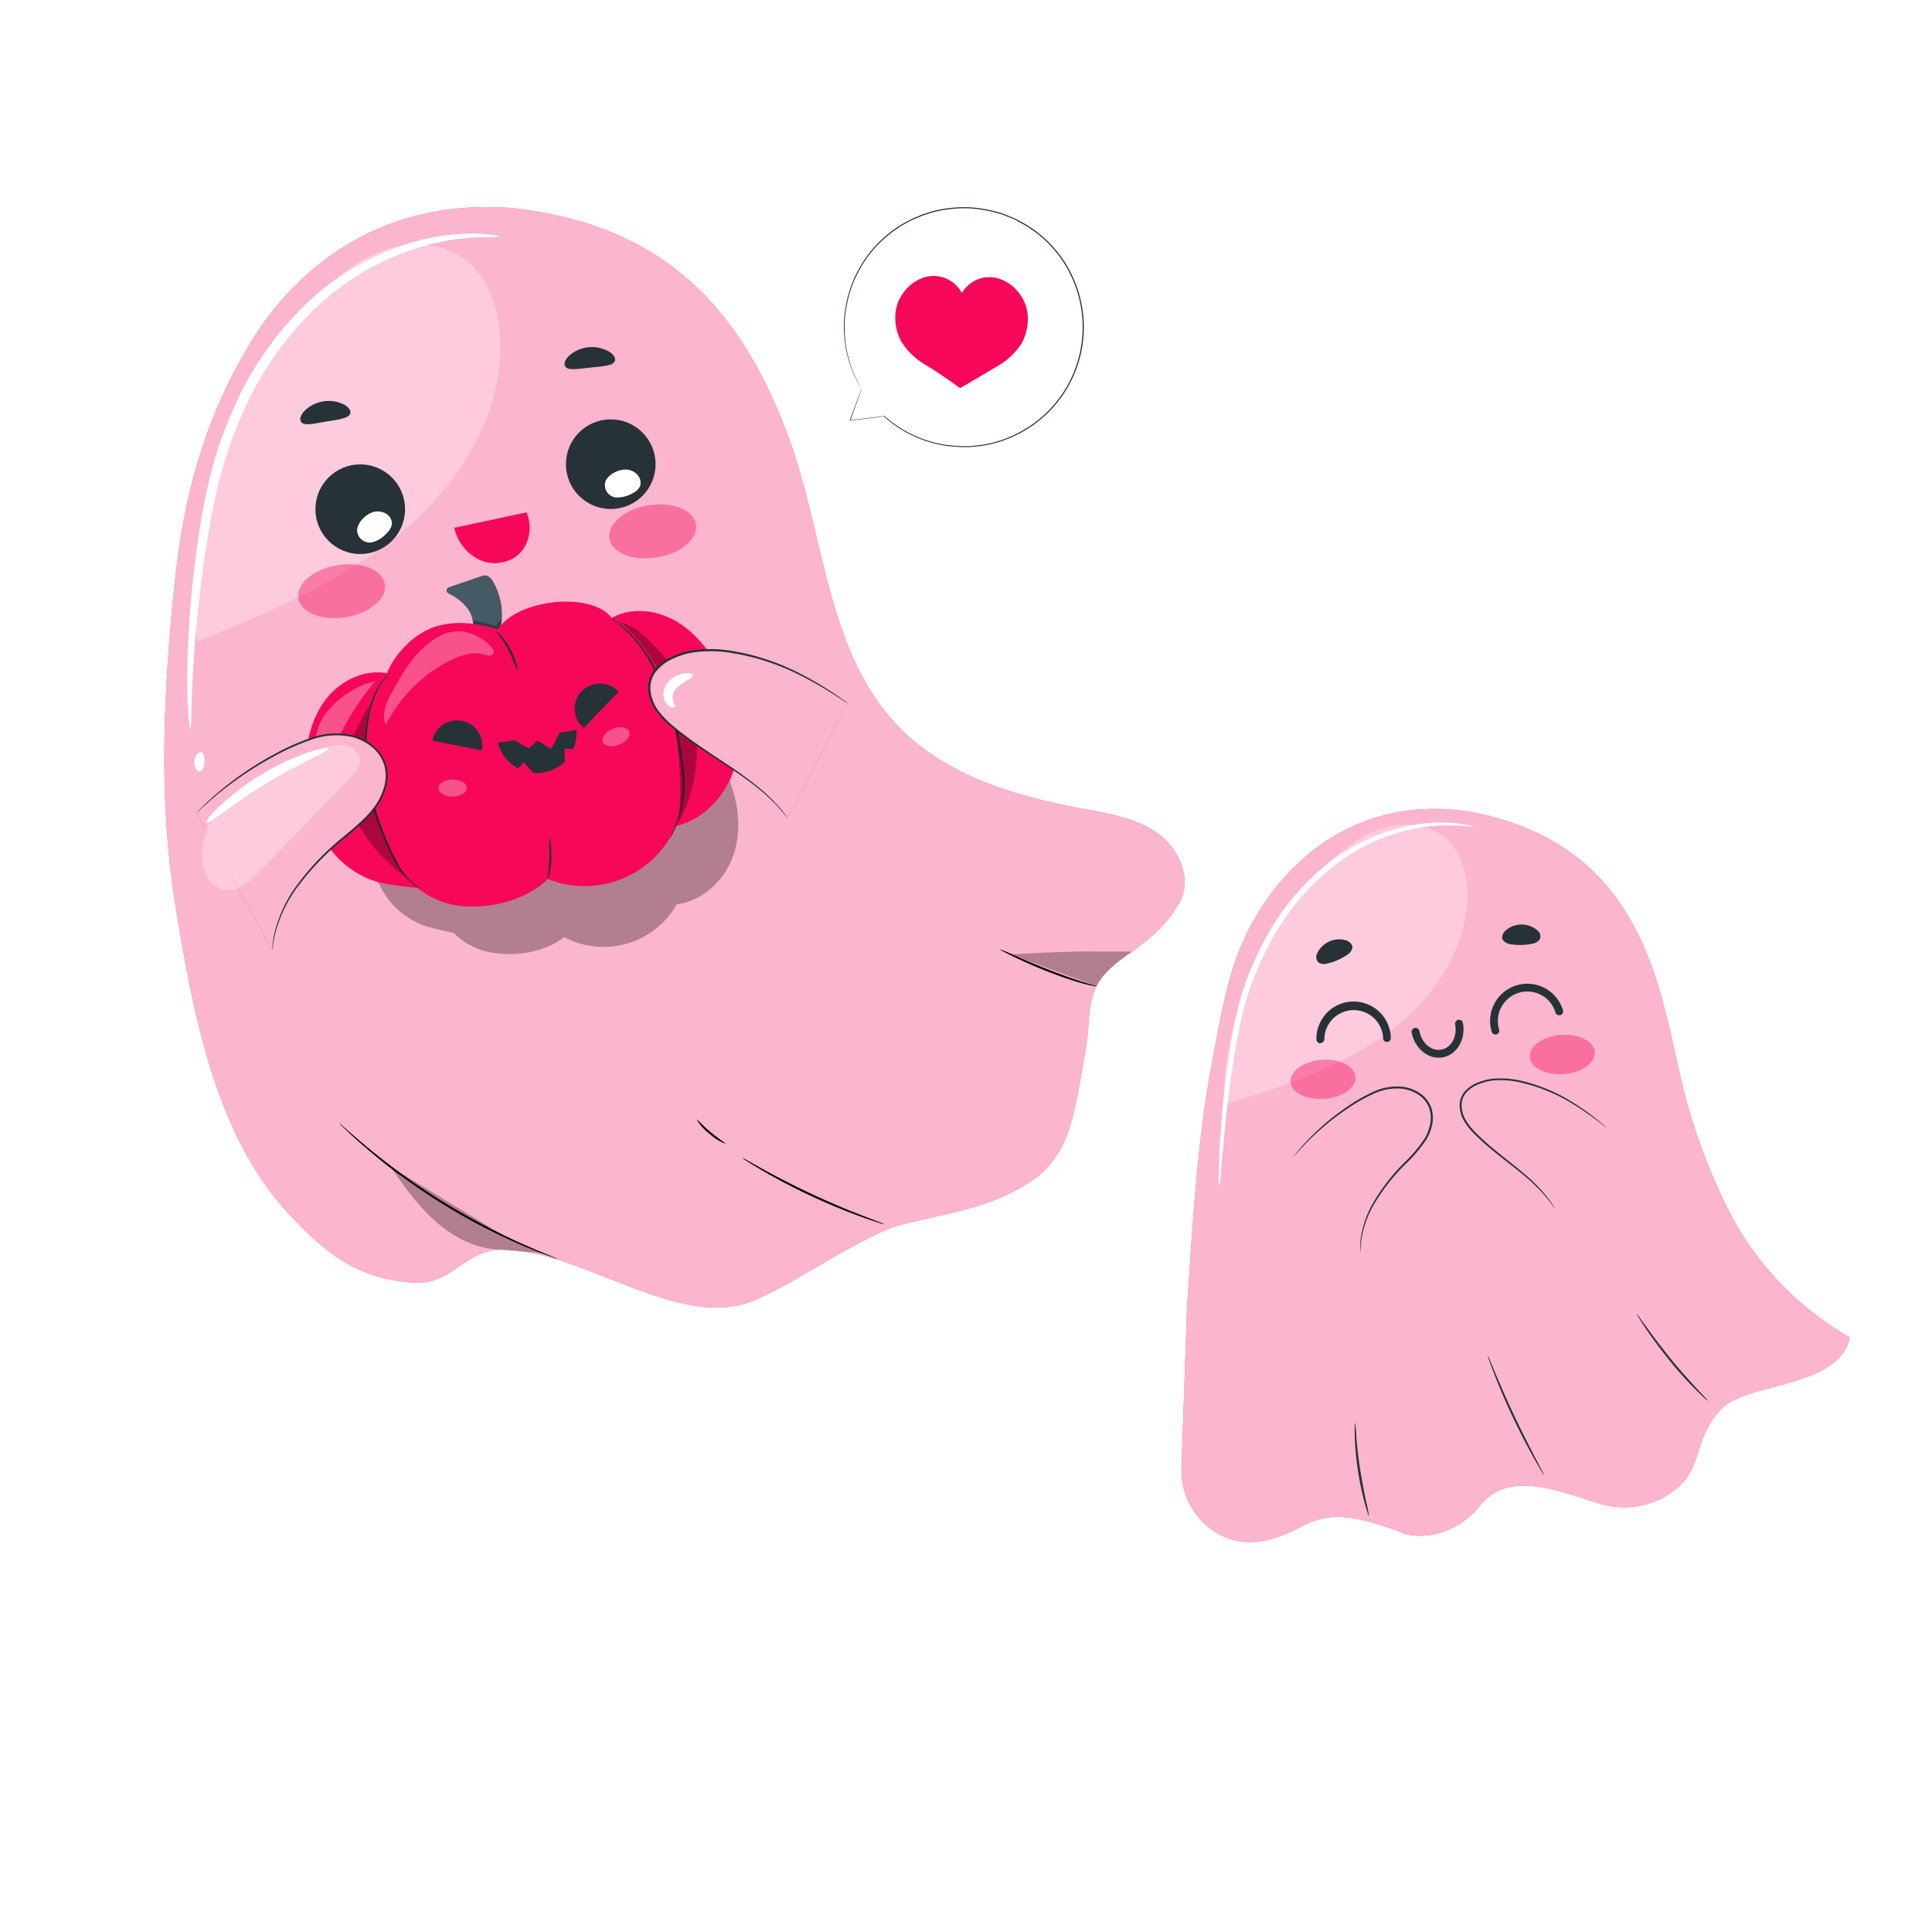 <svg class="animated" id="freepik_stories-cute-ghost" xmlns="http://www.w3.org/2000/svg" viewBox="0 0 500 500" version="1.1" xmlns:xlink="http://www.w3.org/1999/xlink" xmlns:svgjs="http://svgjs.com/svgjs"><style>svg#freepik_stories-cute-ghost:not(.animated) .animable {opacity: 0;}svg#freepik_stories-cute-ghost.animated #freepik--speech-bubble--inject-2 {animation: 1.5s Infinite  linear floating;animation-delay: 0s;}svg#freepik_stories-cute-ghost.animated #freepik--ghost-2--inject-2 {animation: 1.5s Infinite  linear wind;animation-delay: 0s;}svg#freepik_stories-cute-ghost.animated #freepik--ghost-1--inject-2 {animation: 3s Infinite  linear spin;animation-delay: 0s;}            @keyframes floating {                0% {                    opacity: 1;                    transform: translateY(0px);                }                50% {                    transform: translateY(-10px);                }                100% {                    opacity: 1;                    transform: translateY(0px);                }            }                    @keyframes wind {                0% {                    transform: rotate( 0deg );                }                25% {                    transform: rotate( 1deg );                }                75% {                    transform: rotate( -1deg );                }            }                 @keyframes spin {             from {                 transform: rotate(0);               }               to {                 transform: rotate(360deg);               }         }     .animator-hidden { display: none; }</style><g id="freepik--background-complete--inject-2" class="animable animator-hidden" style="transform-origin: 248.317px 251.31px;"><path d="M417.9,470.24a153.17,153.17,0,0,0,3.51-33.06,93.44,93.44,0,0,0-11.23,31.88,106.79,106.79,0,0,0-11.42-29.4,145.64,145.64,0,0,0,2.47,34.59L383,457.52c5.68,10,11.8,20.51,21.15,25.74h15.55c6.24-6.42,11.94-18.82,15.89-26.78Z" style="fill: rgb(235, 235, 235); transform-origin: 409.295px 460.22px;" id="eltb3xv30q0t" class="animable"></path><path d="M102.65,470.24a165.19,165.19,0,0,0,3.27-33.06,97.87,97.87,0,0,0-10.45,31.88,111.53,111.53,0,0,0-10.62-29.4,156.21,156.21,0,0,0,2.3,34.59l-17-16.73c5.28,10,11,20.51,19.67,25.74H104.3c5.81-6.42,11.11-18.82,14.78-26.78Z" style="fill: rgb(235, 235, 235); transform-origin: 94.615px 460.22px;" id="el5j8x21pm0ai" class="animable"></path><path d="M439.64,130.27c.81-6.76-7.5-12.33-13.74-12.91-3-.27-6.07.25-8.89-.88C410.9,114,408.46,105,402.5,102.07c-4.46-2.16-9.59-.24-13.91,2.26s-8.59,5.65-13.42,6c-4.2.31-8.76-1.48-12.43.88-2.74,1.76-4.17,5.38-6.7,7.52s-5.69,2.54-8.75,2.73-6.23.23-9,1.69-5.1,4.86-4.52,8.32Z" style="fill: rgb(250, 250, 250); transform-origin: 386.688px 116.301px;" id="eltabo5zppmi" class="animable"></path><path d="M304.23,210.08c.63-5.32-5.9-9.7-10.8-10.15-2.34-.22-4.77.19-7-.69-4.8-1.93-6.72-9.06-11.41-11.33-3.5-1.7-7.54-.19-10.93,1.78s-6.75,4.43-10.55,4.71c-3.3.25-6.89-1.16-9.77.69-2.16,1.38-3.28,4.23-5.27,5.92s-4.47,2-6.88,2.14-4.9.18-7.09,1.33A6.6,6.6,0,0,0,221,211Z" style="fill: rgb(250, 250, 250); transform-origin: 262.62px 199.086px;" id="elokv8i89ey8" class="animable"></path><path d="M140,415.44c.78-6.57-7.23-12-13.25-12.53-2.86-.27-5.84.24-8.56-.85-5.89-2.38-8.24-11.18-14-14-4.3-2.09-9.24-.23-13.41,2.2s-8.28,5.48-12.93,5.82c-4.05.3-8.44-1.44-12,.85-2.64,1.71-4,5.22-6.46,7.3S54,406.7,51,406.89s-6,.22-8.7,1.64-4.91,4.71-4.35,8.07Z" style="fill: rgb(250, 250, 250); transform-origin: 88.958px 401.877px;" id="el3tamkfnwo7w" class="animable"></path><path d="M474.14,275.54c.63-5.32-5.86-9.7-10.73-10.15-2.33-.22-4.74.19-6.94-.69-4.77-1.93-6.68-9.06-11.34-11.33-3.48-1.7-7.48-.19-10.86,1.78s-6.71,4.43-10.48,4.71c-3.28.25-6.84-1.16-9.71.69-2.13,1.38-3.25,4.23-5.22,5.92s-4.45,2-6.84,2.14-4.87.18-7,1.33a6.6,6.6,0,0,0-3.53,6.54Z" style="fill: rgb(250, 250, 250); transform-origin: 432.819px 264.556px;" id="elwtcuw8qkzji" class="animable"></path><path d="M296.47,36.54c.47-4-4.42-7.27-8.1-7.61-1.76-.16-3.58.15-5.24-.52-3.61-1.44-5-6.79-8.56-8.5-2.63-1.27-5.65-.14-8.2,1.34s-5.07,3.33-7.91,3.53c-2.48.19-5.17-.87-7.33.52-1.62,1-2.46,3.18-3.95,4.44A8.59,8.59,0,0,1,242,31.35a12.88,12.88,0,0,0-5.32,1A5,5,0,0,0,234,37.25Z" style="fill: rgb(250, 250, 250); transform-origin: 265.24px 28.305px;" id="elq7gkxtk7rmc" class="animable"></path><path d="M360.2,37.19s23.62-6.29,28.19,22.16l1.4-10.07,2,6.15,1.71-6.91,1.73,12.41s1.33-24.81,22.52-27.17c0,0-11.38,6.11-6.65,17.58,0,0-7.13,1.31-8.52,11.38a19.15,19.15,0,0,0-9.92,12.53S389,61.05,377.36,61.74c0,0,4.45-11.73-6.47-14.94C370.89,46.8,370.07,39.62,360.2,37.19Z" style="fill: rgb(235, 235, 235); transform-origin: 388.975px 54.505px;" id="elrzqukdy1m99" class="animable"></path><path d="M125.78,355.45s23.74-5.82,27.74,22.72l1.6-10,1.92,6.19,1.85-6.88,1.48,12.45s1.83-24.78,23.06-26.72c0,0-11.5,5.89-7,17.44,0,0-7.14,1.17-8.74,11.22a19.12,19.12,0,0,0-10.16,12.33s-3.43-14.27-15.07-13.82c0,0,4.68-11.64-6.17-15.07C136.28,365.27,135.6,358.08,125.78,355.45Z" style="fill: rgb(235, 235, 235); transform-origin: 154.605px 373.705px;" id="el8vjzjyx4nqx" class="animable"></path><path d="M379.75,175.17S405.8,172,411,184.62l2.84-4.89,1,4.74,4.54.12s1.41-5.69,1.4-4.7,1.89,4.74,1.89,4.74,10.3-11.57,29.06-4.39c0,0-12.24-2.14-14.15,8,0,0-8.48-3.68-9.63,5,0,0-6.14,1-6.36,7.26,0,0-3.69-4-4.48-4.36-.42-.2-5.24,4.24-5.24,4.24s.84-8.06-6.48-8.14c0,0,1.9-9-9.79-6.55C395.63,185.66,399.16,177.78,379.75,175.17Z" style="fill: rgb(235, 235, 235); transform-origin: 415.74px 187.658px;" id="el0phm9862bqf" class="animable"></path><path d="M313.21,420.56s20.51,1,22.88,11.44l2.84-3.39.13,3.79,3.48.7s1.85-4.21,1.71-3.45a17.8,17.8,0,0,0,.83,3.91s9.48-7.55,23,.48c0,0-9.15-3.28-12,4.29,0,0-6-4-8.08,2.55,0,0-4.86-.06-5.87,4.75a36.53,36.53,0,0,0-2.87-3.95c-.3-.22-4.61,2.57-4.61,2.57s1.72-6.1-3.92-7.14c0,0,2.65-6.65-6.68-6.35C324.06,430.76,327.83,425.15,313.21,420.56Z" style="fill: rgb(235, 235, 235); transform-origin: 340.645px 433.095px;" id="ele7ertf8hefq" class="animable"></path><path d="M159.71,46.23s17.57-2.29,21.18,6.2l1.89-3.32.7,3.19,3.06.06s.92-3.85.92-3.18a15.65,15.65,0,0,0,1.3,3.19s6.89-7.87,19.59-3.13c0,0-8.27-1.38-9.5,5.48,0,0-5.75-2.44-6.47,3.41a5.16,5.16,0,0,0-4.25,4.93,31.74,31.74,0,0,0-3-2.91c-.29-.14-3.51,2.89-3.51,2.89s.52-5.44-4.43-5.46c0,0,1.23-6-6.65-4.36C170.49,53.22,172.83,47.88,159.71,46.23Z" style="fill: rgb(235, 235, 235); transform-origin: 184.03px 54.504px;" id="elra76199hgdc" class="animable"></path><path d="M36.2,334.13s18.71-3.25,23,5.68L61,336.17l.89,3.39,3.28-.08S66,335.32,66,336a16.71,16.71,0,0,0,1.54,3.36s7-8.74,20.83-4.24c0,0-8.92-1.1-9.92,6.3,0,0-6.27-2.35-6.78,3.95a5.54,5.54,0,0,0-4.33,5.47,33.22,33.22,0,0,0-3.39-3c-.31-.13-3.63,3.26-3.63,3.26s.31-5.86-5-5.65c0,0,1-6.54-7.31-4.37C48.06,341.13,50.32,335.3,36.2,334.13Z" style="fill: rgb(235, 235, 235); transform-origin: 62.285px 342.327px;" id="el8ea76fdenz7" class="animable"></path><path d="M128.4,97c.81-6.76-7.5-12.33-13.74-12.91-3-.27-6.07.25-8.89-.88-6.11-2.45-8.55-11.52-14.51-14.41-4.46-2.17-9.59-.24-13.91,2.26s-8.6,5.64-13.42,6c-4.2.31-8.76-1.48-12.44.88-2.73,1.75-4.17,5.38-6.69,7.52S39.11,88,36.05,88.21s-6.24.22-9,1.69-5.09,4.86-4.51,8.32Z" style="fill: rgb(250, 250, 250); transform-origin: 75.453px 83.039px;" id="elcq1po36uhwn" class="animable"></path><circle cx="310.92" cy="118.58" r="67.83" style="fill: rgb(245, 245, 245); transform-origin: 310.92px 118.58px;" id="elj4gsbwfpyu" class="animable"></circle><path d="M336.55,76.64l-1.91-1.46a1.7,1.7,0,0,1-.54-.56,3,3,0,0,1-.16-.84,2.13,2.13,0,0,0-2.31-1.71c-.41-1-.5-2.17-.87-3.23a3.21,3.21,0,0,0-2.23-2.27,6,6,0,0,1-1.28-.18,6.32,6.32,0,0,1-1.12-.9c-1.27-1-3.5-.44-4.31-1.82a10.67,10.67,0,0,0-.49-1,2.43,2.43,0,0,0-1.19-.72c-1.61-.57-3.39-1.15-5-.51a8,8,0,0,1-1.67.7c-.67.11-1.4-.14-2,.13-.37.16-.67.5-1.08.52a1.52,1.52,0,0,1-.8-.28,8.27,8.27,0,0,0-5.17-1.15,2.82,2.82,0,0,1,.66-.36,5.54,5.54,0,0,1,.55-.14,2.22,2.22,0,0,0,1.15-.74l-.11-.2c-.24.16-.56,0-.79-.17a1.22,1.22,0,0,0-.75-.39,2.08,2.08,0,0,0-.41.11c-.6.13-1.16-.38-1.78-.39a2,2,0,0,0-.59.11A7.06,7.06,0,0,0,300,60.48a.91.91,0,0,0-.21.23.68.68,0,0,0-.05.4,1.5,1.5,0,0,0,.8,1.1,2.37,2.37,0,0,0,1.49.11l.15,0a2.86,2.86,0,0,0-.8,1,2.11,2.11,0,0,0,.19,2.25c-.59.39-1.23-.53-1.93-.59-.52,0-.95.37-1.3.76l-1.42,1.59-1.68-.47a1.29,1.29,0,0,0-.82-.05,2.37,2.37,0,0,0-.65.53,1.46,1.46,0,0,1-2-.23,1,1,0,0,1-.13-.22,1,1,0,0,0,.51-.55.59.59,0,0,0-.61-.37,1.4,1.4,0,0,1,.56-.88c.4-.27,1-.38,1.17-.82l.91-.58a.78.78,0,0,0,.28-.26.28.28,0,0,0,0-.33c.55-.58-.13-2,.47-2.71a1.46,1.46,0,0,1,1.7-.13,5.21,5.21,0,0,0,1.69.71c.92.07,1.67-.67,2.38-1.27a2.47,2.47,0,0,1,2.49-.68c-.25-.1.48-1.25.91-1.21.26,0,.28.43.48.53,1.25.68,2.83-.21,4.2-.37a17.44,17.44,0,0,1,5.2.2c.11-.45-.39-.79-.82-1a24.55,24.55,0,0,0-4.69-1.69,14.32,14.32,0,0,0-8.65,1.05,4.78,4.78,0,0,1-2.09.6c-.36,0-.71-.14-1.06-.14a2.5,2.5,0,0,0-1.66.79,2.78,2.78,0,0,0-1.49.46,6,6,0,0,0-.59.39c.12.17.39.07.57,0a3.31,3.31,0,0,1,1.06-.35l-.22.24c-.43.5-1.06.38-1.72.45a3.11,3.11,0,0,0-.68.11,1.5,1.5,0,0,0-.59.41l.64-.75a.81.81,0,0,0,.26-.61,2.06,2.06,0,0,0,1.66-.89.67.67,0,0,1,.22-.25c.19-.09.43,0,.62,0s.24-.25.33-.4a2.45,2.45,0,0,1,1.07-.83l2-1-.8-.11a2.91,2.91,0,0,0-.56.06h-.06a15.8,15.8,0,0,0-6.35,1.74c-.17.08-.34.17-.52.24a4.77,4.77,0,0,1-.51.13,16.27,16.27,0,0,0-3.16,1.26l-5.74,2.78c-.2.1-.44.28-.38.5l1.18.12a6.59,6.59,0,0,0-2.41,1.17,2.05,2.05,0,0,1-.74.43c-.16,0-.33,0-.49,0a1.58,1.58,0,0,0-.61.33L271,67.67a21,21,0,0,0-3.19,2.68,31.09,31.09,0,0,0-3.28,3.52c-.7,1.09-1.14,2.34-1.92,3.38l1.66-1.3a4.45,4.45,0,0,0,.72-.65c.17-.2.31-.43.46-.64a14.83,14.83,0,0,1,1.29-1.56,3.53,3.53,0,0,1,.71-.63c.18-.11.37-.18.53-.3a7.14,7.14,0,0,0,.56-.54.73.73,0,0,1,.71-.2c-.21.35-.42.7-.66,1a.89.89,0,0,1-.29.29,1.67,1.67,0,0,1-.43.1c-.63.14-1,.8-1.22,1.39l.75,0a.42.42,0,0,1-.06.4,18.57,18.57,0,0,1-2.17,3.54,5.2,5.2,0,0,0,1.05-2.62,10.07,10.07,0,0,0-2.27,2.2,2.81,2.81,0,0,1-1.68,1.08,1.67,1.67,0,0,1,.27-.84c-.7,0-1.16.69-1.48,1.31L259.17,83,258,85.44,257,87.31a.88.88,0,0,0-.12.76,16.22,16.22,0,0,0,2.43-3,3.09,3.09,0,0,1,.4-.55c.16-.17.37-.3.54-.46.7-.62,1-1.62,1.77-2.13,0,.75-.71,1.28-1.22,1.84a5.23,5.23,0,0,0-1.14,2,3,3,0,0,1-.26.71c-.13.22-.32.39-.46.6a2.57,2.57,0,0,0-.19,1.58.32.32,0,0,0,0,.09c.05.06.15,0,.21,0l1.45-.91a3.08,3.08,0,0,0,.17,1.3,1.5,1.5,0,0,1-.16,1.27A4.41,4.41,0,0,0,259,93.23a3.39,3.39,0,0,1-.84,2.49c-.15.12-.34.23-.4.42a1.17,1.17,0,0,0,.08.55c.15.69-.44,1.29-.86,1.87a1.38,1.38,0,0,0-.27.54,2.45,2.45,0,0,0,0,.54,2.41,2.41,0,0,1-.24,1.21l.93.55a1.16,1.16,0,0,1,.4.33,3.59,3.59,0,0,1,.24.53c.14.26.42.45.5.74a1.62,1.62,0,0,1,0,.44,4,4,0,0,0,.5,2.28,2.69,2.69,0,0,1,.32.66c.12.54-.23,1.12,0,1.63-.19,0-.09.35.05.49a.89.89,0,0,0,.54.17.65.65,0,0,1,.52.21c.21.29-.08.67-.19,1a1,1,0,0,0,.25,1c.14.13.33.26.31.45s-.3.28-.5.38c-.56.29-.55,1.12-.3,1.7a4.56,4.56,0,0,1,.66,1.76,1.4,1.4,0,0,1,1.17.94c.05.16.09.36.26.42s.38-.14.45-.34c.26-.7,0-1.54.42-2.18a6.24,6.24,0,0,1,.7-.76.91.91,0,0,0,.24-.94c-.09-.19-.27-.31-.37-.49s-.06-.48.15-.5a1.57,1.57,0,0,1,.6.87h.8c0,.41,0,.83,0,1.24a1.45,1.45,0,0,0-.51,1.56.72.72,0,0,0,.34.45c.12,0,.26.06.38.11.67.26.42,1.58,1.12,1.71.29.06.57-.15.86-.13s.5.16.64,0,.05-.3,0-.45a2.33,2.33,0,0,1,0-1.43,6.48,6.48,0,0,1-.51-1.93l.2-.11a2.85,2.85,0,0,1,.86,1c.12.26.15.55.29.8a.61.61,0,0,0,.7.34.65.65,0,0,0,.31-.68,2.56,2.56,0,0,1,0-.78c.1-.51.66-.77,1.16-1,.05.18-.18.3-.32.42a1.26,1.26,0,0,0-.3,1.18,3.35,3.35,0,0,0,.65,1.82,1.53,1.53,0,0,0,1.77.47c.72-.37.84-1.34.85-2.15.23-.12.56-.21.69,0s0,.35,0,.53.43.54.46.87a1,1,0,0,1-.19.53c-.27.43-.45,1.1,0,1.37a1.47,1.47,0,0,0,.37.13,1.58,1.58,0,0,1,1.08,1.45.51.51,0,0,1,0,1c-.1,0-.22,0-.29.08s.05.49-.12.63-.13,0-.2.08c-.37.13-.31.65-.28,1a2.57,2.57,0,0,1-1,2.3,1.45,1.45,0,0,1-1.73.15,4.22,4.22,0,0,1-.56-.69.76.76,0,0,0-.77-.3.81.81,0,0,0-.3.22,3.88,3.88,0,0,0-1.3,1.89,2.71,2.71,0,0,1-.17.76,3.94,3.94,0,0,1-.64.72,1.45,1.45,0,0,0-.33,1.13c.22.27-.11.62-.25.93s-.37.58-.49.9a3.09,3.09,0,0,0,.22,2.1,5.45,5.45,0,0,0,1.38,2.46,6.51,6.51,0,0,0,.6.43,5.73,5.73,0,0,1,2.09,2c.5.13,1.07-.31,1.51,0a1.15,1.15,0,0,1,.35.46c.23.47.47.94.71,1.41a2.36,2.36,0,0,0,.74,1,.83.83,0,0,0,1.12-.13c.28-.43-.06-1,.11-1.51.23-.64,1.26-.8,1.35-1.49,0-.29-.11-.64.1-.84a1.17,1.17,0,0,1,.32-.15.84.84,0,0,0,.47-1c.85-.07,1.89,0,2.31.7.09.16.26.38.4.26a8.66,8.66,0,0,1-.06-2.78,2.07,2.07,0,0,0,.07-.78c-.16-.75-1.24-.9-1.6-1.58s.34-1.91-.21-2.62c-.33-.43-1-.5-1.29-1a3,3,0,0,0-.21-.52,1.6,1.6,0,0,0-.46-.35,2.2,2.2,0,0,1-.64-2,5.2,5.2,0,0,0,0-2.22,3.18,3.18,0,0,1-.26-.79.9.9,0,0,1,.86-1,.84.84,0,0,1,.79,1,2.43,2.43,0,0,1-.55.81.78.78,0,0,0-.16.9.65.65,0,0,1,.28,1.13c-.12.09-.26.13-.38.22a.8.8,0,0,0,0,1c.21.32.53.54.77.84a1.33,1.33,0,0,0,.42.43,1.13,1.13,0,0,0,.32.06l.86,0a.86.86,0,0,0,.32,0,1.18,1.18,0,0,0,.43-.31,5.47,5.47,0,0,1,1.59-.92,1.34,1.34,0,0,1,.62-.17c.5,0,.8.55,1.14.92a5.12,5.12,0,0,0,1.89,1.14,5.74,5.74,0,0,0,.17-3.63,9.16,9.16,0,0,0-1.79-2.29,2.83,2.83,0,0,1-.81-2.59l.48-.25a2.76,2.76,0,0,1,1.49,1.6,16.38,16.38,0,0,1,.31,1.7,4.34,4.34,0,0,0,1.24,2.2c0-.66,0-1.32,0-2a.69.69,0,0,1,.14-.53.66.66,0,0,1,.53-.1,7.4,7.4,0,0,1,1.61.38,1,1,0,0,1,.43.24,1,1,0,0,1,.19.6c.09.8.11,1.78-.58,2.22-.5.32-1.25.23-1.6.71-.23.33-.19.82-.49,1.08s-.43.19-.55.38.08.69,0,1-.24.42-.17.63.18.21.28.3c.48.42.37,1.17.23,1.79l-.36,1.53a4.32,4.32,0,0,0-.8-2.93,3.26,3.26,0,0,1-1.64-.28,1.49,1.49,0,0,0-1.57.26,1.46,1.46,0,0,0-.09,1.35,3.59,3.59,0,0,1,.34,1.35c0,.57-.43,1.19-.12,1.67l.69.29c.36.16.8.57.53.87s-.87.15-.83.5a.38.38,0,0,0,.13.22c.52.55,1.11,1.25.85,2a1.45,1.45,0,0,1,1.15.33,7.23,7.23,0,0,1,2.17,2.3c.17.29.32.58.49.86.38,0,.49-.52.45-.9-.07-.59-.14-1.17-.2-1.76a8.17,8.17,0,0,0-.24-1.31c-.18-.61-.51-1.16-.72-1.76a2.27,2.27,0,0,1,0-1.84,3.11,3.11,0,0,1,1.41,2.14c0,.31,0,.62.09.93.16,1,.8,1.81.91,2.79a2.49,2.49,0,0,0,.2,1,1.47,1.47,0,0,0,.43.43l1.9,1.46c.15.12.27.39.45.3l-.74-2.48,1.55,1.3a1.44,1.44,0,0,1,.23-1.16.92.92,0,0,1,1.09-.3.68.68,0,0,1,.21,1,2.5,2.5,0,0,1,2.92-.28,2,2,0,0,0,.71.36c.49.06,1-.41,1.43-.19s.54,1.05,1,1c.3,0,.53-.4.81-.31,0,.24.07.48.11.72.79-.08,1.78-.33,1.91-1.12a2.83,2.83,0,0,1,.06-.42,1.23,1.23,0,0,1,.4-.45,3.51,3.51,0,0,0,1.34-1.91,1.76,1.76,0,0,0-.93-2c-.19-.16,0-.48.19-.64s.45-.39.34-.62-.24-.2-.34-.32c-.26-.33.13-.88-.12-1.21a1.39,1.39,0,0,0-.49-.28A1,1,0,0,1,304,132a3,3,0,0,1,1.41-.84l1.52-.56c.4-.15.87-.39.88-.81s-.21-.68,0-.86.33,0,.5-.09c.4-.1.47-.65.44-1.06l-.06-.91a1,1,0,0,1,0-.39c.09-.24.34-.37.55-.53s.37-.45.22-.66l-2.06.08a1.53,1.53,0,0,1-.9-.13.54.54,0,0,1-.21-.77l-.5-.17,0-1.17a.7.7,0,0,1,.06-.32.67.67,0,0,1,.26-.24l1-.65a.83.83,0,0,0,.46.89c.3,0,.35-.44.21-.7s-.38-.55-.25-.83c0-.09.13-.17.18-.27.26-.48-.49-1-.34-1.54l-1.69-.44a3.55,3.55,0,0,0-.44-.6,22.42,22.42,0,0,1-4.95.55H300a4.8,4.8,0,0,0,.09,1.31l.8-.67a7.25,7.25,0,0,0,.26,2.49.77.77,0,0,1,0,.63c-.12.18-.35.23-.49.38-.42.47.39,1.23.1,1.78-.62,0-1.14-.86-1.69-.57a3.75,3.75,0,0,1-.36.24c-.32.09-.58-.3-.55-.62s.21-.62.25-.94a4.58,4.58,0,0,0-.31-1.39,9.84,9.84,0,0,0-.21-1.34c-.16-.42-.67-.78-1.06-.54a1.77,1.77,0,0,0-.4-1.1,22.51,22.51,0,0,1-9.74-4.24.71.71,0,0,0-.14.1,2.11,2.11,0,0,0-.35,1.55c0,.55-.16,1.21-.69,1.36-.45-.35-.37-1.14-.83-1.48-.22-.16-.52-.18-.74-.33a1.52,1.52,0,0,1-.46-1.17,2.38,2.38,0,0,1,.45-2,2.28,2.28,0,0,1,.3-.21c-4.06-4.1,16.17-1.77,16.17-8,0-4.31-1-6.46-1.82-7.41a18.82,18.82,0,0,0,5.84.68c7.64,0,10.35-20.2,14.47-14.43a1.8,1.8,0,0,1,1.63-.5c1.83.4,2,3.16,3.56,4.14l2.13,0a1.92,1.92,0,0,0,1.87.92,2.34,2.34,0,0,0,2.11-1.87,2,2,0,0,0-1.59-2.21,5.87,5.87,0,0,1-.94-.09c-.3-.1-.57-.42-.46-.71.53-.72,1.68-.45,2.37.11s1.25,1.34,2.1,1.59c.46-1.23,2.38-1.54,2.57-2.84a4.62,4.62,0,0,1,.1-1c.29-.66,1.37-.75,1.54-1.46a2.53,2.53,0,0,0-.09-.9A1.62,1.62,0,0,1,336.55,76.64Z" style="fill: rgb(235, 235, 235); transform-origin: 296.51px 98.664px;" id="el1e5zp1kf6s1" class="animable"></path><path d="M321.79,86.9a3.16,3.16,0,0,0-.94-.46,22,22,0,0,1,1.53,4.23,3.71,3.71,0,0,0,.54-.44C322.87,89,322.74,87.64,321.79,86.9Z" style="fill: rgb(235, 235, 235); transform-origin: 321.885px 88.555px;" id="el7v9nemf6spc" class="animable"></path><path d="M282.41,89.72a.27.27,0,0,0,.13,0,.65.65,0,0,0,.13,0c.16,0,.31.07.44.17s.31.2.45.11a.36.36,0,0,0,.06-.43,1.28,1.28,0,0,1-.15-.44,1.46,1.46,0,0,1,0-.22.64.64,0,0,0-.32-.65.67.67,0,0,0-.73.05.9.9,0,0,1,.22.42.31.31,0,0,1-.24.34c-.12,0-.22-.07-.33-.1a.36.36,0,0,0-.41.21A1.88,1.88,0,0,0,282.41,89.72Z" style="fill: rgb(235, 235, 235); transform-origin: 282.663px 89.105px;" id="elhwa6f0yrd3f" class="animable"></path><path d="M322.87,62.7a2.64,2.64,0,0,0,3.44.91.46.46,0,0,0,.18-.13c.23-.27,0-.67-.22-.94A3.66,3.66,0,0,0,322.87,62.7Z" style="fill: rgb(235, 235, 235); transform-origin: 324.728px 63.053px;" id="eljko2sc5pzns" class="animable"></path><path d="M316.46,58.26l1.74.21c.29,0,.69.26.53.51-.41-.08-.75.43-.65.83a1.41,1.41,0,0,0,.86.86c2.49,1.15,5.5-.78,8.11.07,1.39.45,2.44,1.63,3.81,2.12.57.21,1.3.44,1.33,1,0,.15,0,.3,0,.46a1,1,0,0,0,.94.9,6.08,6.08,0,0,0,1.41-.06,4,4,0,0,1,2.72.89c.21.18-.14.45-.34.65-.44.44.05,1.26.67,1.37a3.57,3.57,0,0,0,1.81-.42,4.91,4.91,0,0,1,3.42-.09A3.38,3.38,0,0,1,345,70.12a.57.57,0,0,1-.1.51.54.54,0,0,1-.41.14,3.64,3.64,0,0,1-3.46-2.1.83.83,0,0,0-.28-.42.55.55,0,0,0-.25-.07c-.86,0-1.29,1.19-.87,1.94a3.7,3.7,0,0,0,2.1,1.4,11.73,11.73,0,0,0,6.66.86,41.1,41.1,0,0,0,6.74-.93l-1-1.41a6.77,6.77,0,0,0-1.94-2c-1.57-.91-3.73-.49-5.13-1.64a6.12,6.12,0,0,0-1.2-1,3.18,3.18,0,0,0-1.11-.22,41,41,0,0,0-5.54.07A3.5,3.5,0,0,1,337.3,65c-1-.48-1.22-1.71-1.88-2.57a6.31,6.31,0,0,0-2.11-1.56L332,60.19a4.15,4.15,0,0,0-.89-.39c-.63-.18-1.31,0-1.95-.17a5.54,5.54,0,0,1-1.67-.74l-3.08-1.81a2.46,2.46,0,0,0-1.06-.43c-.8-.08-1.59.58-2.37.36a2.92,2.92,0,0,1-.77-.43,3.63,3.63,0,0,0-4.38.53.81.81,0,0,0-.27.55C315.56,58.06,316.06,58.21,316.46,58.26Z" style="fill: rgb(235, 235, 235); transform-origin: 335.345px 64.305px;" id="eliyux1kla8hc" class="animable"></path><path d="M373.66,137.37a4.65,4.65,0,0,0-.77-1.42,6.39,6.39,0,0,0-1.17-.9A7.33,7.33,0,0,1,369,131.2a2,2,0,0,0,.89-1.48,11.9,11.9,0,0,0-.07-5c-.46-1.84-1.54-3.24-3.69-2.66a2.28,2.28,0,0,1-.73.12c-1-.06-1.76-1.49-2.61-1-.74-.34-.06-1.59-.51-2.27-.2-.31-.64-.5-.63-.87,0-.21.18-.37.26-.57a1,1,0,0,0-.82-1.18,2.07,2.07,0,0,0-1.52.51,8.2,8.2,0,0,1-1.32,1,4.38,4.38,0,0,1,1.08,3.88,4,4,0,0,1-2.72-.49,1.44,1.44,0,0,0-.54-.35.84.84,0,0,0-.54.07A6.67,6.67,0,0,0,353,123l-.16.21a5.39,5.39,0,0,0-2.11-2.37c-.71.09-1,1-.92,1.68s.49,1.35.56,2.06c-.3.81-1.75.13-2.33.77a1.05,1.05,0,0,0,0,1.23c.23.37.57.67.78,1.06l-1.66,2.66c-.11-.37-.28-.81-.66-.88s-.86.52-1,1-.27,1.16-.79,1.26c.21.66,1.3.27,1.84.71s.3,1,.34,1.48.56,1.14,1,.82a.94.94,0,0,0,.27-.63,10.16,10.16,0,0,1,2.11-4.83,2.35,2.35,0,0,0,.68-1.31c0-.43-.27-.86-.11-1.26s1-.5,1.55-.73a2.32,2.32,0,0,1-.45.64c-.31.32-.71.58-.85,1s.09,1.08-.17,1.53a2.66,2.66,0,0,1-.56.55,3.53,3.53,0,0,0-.83,2.13,9.16,9.16,0,0,0,.16,4.77,13.68,13.68,0,0,1,1.06,2.35c-.45.35-1.09,0-1.49-.41s-.9-.87-1.45-.72-.79.6-1.19.43a2.67,2.67,0,0,0-1.36-3,.67.67,0,0,1-.4-.68c-.62,0-.9.74-1,1.34s-.47,1.36-1.08,1.26c-.2,0-.39-.17-.59-.16-.46,0-.6.68-1,.89s-.76,0-1.09.21-.38.43-.6.6c-.56.44-1.35,0-1.92-.38s-1.4-.79-1.92-.32-.34,1.07-.67,1.53-1.39.7-1.48,1.4a1.1,1.1,0,0,0-1.56.11,4,4,0,0,0,.73,2.21,4.27,4.27,0,0,1-1.54,1.05,10.49,10.49,0,0,0,.93,1.83c-.57.36-.4,1.33-.94,1.73-.32.23-.76.17-1.14.26s-.76.53-.52.84a.85.85,0,0,1-1.34.43c-.35-.42-.46-1-.87-1.37-.6-.53-1.55-.32-2.29-.64a5.85,5.85,0,0,0-.68-.3c-.77-.2-1.47.62-1.55,1.41a9.43,9.43,0,0,0,.37,2.34,2.07,2.07,0,0,1-.66,2.15c-.33.21-.77.26-1,.57-.52.61.15,1.49.29,2.28a3.4,3.4,0,0,1-.23,1.6c-.28.88-.81,1.93-1.73,1.87-.72-.05-1.16-.8-1.4-1.49a3.1,3.1,0,0,0-1.09-1.82c-1.15-.64-2.61.65-3.85.23l.3.83c-.58.14-.72.9-.61,1.48a3.18,3.18,0,0,1,.15,1.74c-.26.66-1,.89-1.74,1.05a5.1,5.1,0,0,1,.12,2.33c.26.27-.32,1-.69,1a4.32,4.32,0,0,1-1.12-.12,1.67,1.67,0,0,0-1.72,1.28l2.31.66a1.82,1.82,0,0,0,.83.09,1.87,1.87,0,0,0,.74-.47c1.79-1.51,4.56-2.19,6.46-.83.38.28.77.65,1.24.6a1.56,1.56,0,0,0,.8-.42c.8-.64,1.67-1.43,1.63-2.45a3.14,3.14,0,0,1,0-.81c.15-.58.87-.78,1.31-1.18,1-1,.31-2.69-.48-3.88l2.95-1.82a1.64,1.64,0,0,1,.83-.32,2.57,2.57,0,0,1,.88.31c1.7.74,3.58-.51,4.89-1.82a3.9,3.9,0,0,0,4.59,1.1,1.45,1.45,0,0,1,.15,2,4.15,4.15,0,0,1-1.84,1.21,4.52,4.52,0,0,1,1,2,1.57,1.57,0,0,1-1,1.76l.43.77a3,3,0,0,1,1.77.11,1.35,1.35,0,0,1,.85,1.42c-1,.55-2.2.14-3.29-.15s-2.48-.33-3.1.61a5.1,5.1,0,0,1-2,2.35,1.75,1.75,0,0,0-.26-2.1c-.8-.46-1.72.34-2.24,1.09s-1.29,1.63-2.16,1.37c-.31-.09-.59-.32-.91-.31a1.22,1.22,0,0,0-.81.55,3,3,0,0,0-.94,2.14c.1.79,1.25,1.37,1.72.72-.22-.79-.33-1.84.39-2.22s1.69.6,1.5,1.45a2.52,2.52,0,0,1-1.89,1.61,16.39,16.39,0,0,0-2.52.67c-.33.15-.64.64-.32.81a1.4,1.4,0,0,0,1,.14,1.72,1.72,0,0,1-.55,1.93,1.7,1.7,0,0,1-2,0c-1.24-.9-.77-2.94-1.68-4.16a2.21,2.21,0,0,0-1.61-.87c-1.31-.07-2.39,1.05-3,2.21a2.1,2.1,0,0,1-.49.71c-.51.4-1.24.17-1.87,0s-1.49-.07-1.66.55a12.63,12.63,0,0,0,5,3.65.87.87,0,0,1,.48.33,1.42,1.42,0,0,1,0,.68,2.29,2.29,0,0,0,.87,1.61,3.15,3.15,0,0,0,1.5,1c.6.13,1.35-.26,1.36-.87,0-1.14-2.14-1.33-2.1-2.46a2.79,2.79,0,0,1,2.56.07,3.55,3.55,0,0,0,5.13,1.08c.68-.55,1.18-1.38,2-1.63,1.34-.38,2.5.9,3.76,1.48,1.61.74,3.48.31,5.2-.13l4.35-1.12-2.45-.31a12.68,12.68,0,0,0,3.75-1.78,1.54,1.54,0,0,0-1.32-1.35c1.85-.36,2.36-2.88,4-3.86a10.93,10.93,0,0,0,1.59-.84,3,3,0,0,0,.8-2.37,7.41,7.41,0,0,0-2.52-5.28,7.41,7.41,0,0,0,3.75.56c0,.78.55,1.87,1.19,1.44a1.07,1.07,0,0,0,.36-.56c.36-1,.73-1.93,1.1-2.9a5,5,0,0,1,1.11-2c.94-.87,2.46-1,3.21-2-.11.45.49.82.93.68a1.81,1.81,0,0,0,.95-1c.54-1,.75-2.63-.34-3s-2.51.5-2.9-.47a1.37,1.37,0,0,1,0-.8,9.45,9.45,0,0,1,5.26-6.27c.86-.39,2-.86,2-1.81a1.16,1.16,0,0,1,.91,1.37,2.63,2.63,0,0,0,1.9-.5c-.46-.32-.32-1.07.06-1.48s.94-.63,1.36-1c1.18-1.06,1.34-3.32,2.9-3.57,1.19.47,1,2.2.53,3.38s-1.08,2.66-.2,3.59a3,3,0,0,1,1.95-1.71,3.4,3.4,0,0,0-.34,3.62,6.33,6.33,0,0,1,3-3.09c-.07-.37-.14-.74-.22-1.11a2,2,0,0,0,2.21-1.81A5.92,5.92,0,0,0,373.66,137.37Z" style="fill: rgb(235, 235, 235); transform-origin: 341.275px 148.24px;" id="elp65uwvgrgqr" class="animable"></path><path d="M279.56,159.86c-.51-.37-1.11-.7-1.27-1.32-.08-.29-.06-.65-.28-.85s-.67-.19-1.07-.19a6,6,0,0,1-3.07-.73,2.84,2.84,0,0,0-.84-.4,2.42,2.42,0,0,0-1,0,6.17,6.17,0,0,0-4.27,3.49,3.06,3.06,0,0,1-.73,1.43,3,3,0,0,0-.58.53.63.63,0,0,0-.05.56,2.82,2.82,0,0,0,1.79,1.85c.32.12.69.22.78.53s-.06.56-.05.83c0,.68.9.81,1.4,1.21.65.51.66,1.5,1.25,2.07a3.68,3.68,0,0,0,1.9.71l1.92.35a5.47,5.47,0,0,0,4.63-.81,3.57,3.57,0,0,0,1.3-2.48,4.84,4.84,0,0,0-.51-2.16,1.53,1.53,0,0,0,1-1,1.49,1.49,0,0,0-.15-1.09A6.51,6.51,0,0,0,279.56,159.86Z" style="fill: rgb(235, 235, 235); transform-origin: 274.105px 163.224px;" id="elozrhbb15zp" class="animable"></path><path d="M344.15,176.3a2.64,2.64,0,0,0,2.6-.7.73.73,0,0,0,.23-.43.32.32,0,0,0-.27-.36c-.79.61-2.14.26-2.72,1.08a.3.3,0,0,0-.07.25A.3.3,0,0,0,344.15,176.3Z" style="fill: rgb(235, 235, 235); transform-origin: 345.449px 175.604px;" id="elx4inx49l58" class="animable"></path><path d="M339.74,177.8a1.69,1.69,0,0,0-.43.15c-.54.23-1.17.21-1.72.41a4.28,4.28,0,0,0-1,.58l-1.77,1.26,3.86-.82a4.68,4.68,0,0,0,1-.28c.52-.23.93-.65,1.43-.92l-1-.31A1,1,0,0,0,339.74,177.8Z" style="fill: rgb(235, 235, 235); transform-origin: 337.965px 179px;" id="eltqwsadiu2aj" class="animable"></path><path d="M353.63,73.14a1,1,0,0,0-.8-.6,2.31,2.31,0,0,0-1,.15A12.34,12.34,0,0,0,348.91,74a2.61,2.61,0,0,0-.63.51,2.87,2.87,0,0,0-.39,2l2.16-.06a2.41,2.41,0,0,1,.6,0,5.08,5.08,0,0,1,1.1.42,3.59,3.59,0,0,0,1.49.24.81.81,0,0,0,0-.93,2.72,2.72,0,0,1-.4-.91C352.81,74.54,353.87,73.9,353.63,73.14Z" style="fill: rgb(235, 235, 235); transform-origin: 350.757px 74.825px;" id="eluu1fr5r426" class="animable"></path><path d="M350.87,84.38c.5,0,1,.16,1.5.22a2.28,2.28,0,0,0,1.48-.2,1.08,1.08,0,0,0,.53-1.28,1.65,1.65,0,0,0-.89-.77l-.93-.47a1.06,1.06,0,0,1-.51-.42c-.18-.35.08-.76.34-1.06s.55-.66.44-1a1.07,1.07,0,0,0-.39-.5,7,7,0,0,0-1.69-1,2.22,2.22,0,0,0-.74-.21,2.49,2.49,0,0,0-1,.24l-1.53.58a1.26,1.26,0,0,0-.78.58c-.12.31.21.75.5.58.25.63-.46,1.21-.63,1.87a3.6,3.6,0,0,0,1.37,3,1.68,1.68,0,0,0,.59.12C349.31,84.62,350.08,84.36,350.87,84.38Z" style="fill: rgb(235, 235, 235); transform-origin: 350.498px 81.175px;" id="el51k3tmfpu1c" class="animable"></path><path d="M361.36,75a1.08,1.08,0,0,0,.54.28.41.41,0,0,0,.48-.28.61.61,0,0,0-.14-.42l-.6-.94a2.69,2.69,0,0,0-.62-.76.89.89,0,0,0-.92-.14,1.45,1.45,0,0,0,.25,1.31A4.35,4.35,0,0,0,361.36,75Z" style="fill: rgb(235, 235, 235); transform-origin: 361.21px 73.98px;" id="elzito3hbrfzl" class="animable"></path><path d="M365.44,80.3a4.37,4.37,0,0,1,.88.59,2.88,2.88,0,0,1,.36.61,4.2,4.2,0,0,0,1.44,1.55,3.4,3.4,0,0,0-.09-1.27,1,1,0,0,0-.2-.44,1.6,1.6,0,0,0-.49-.32,2.55,2.55,0,0,1-1-.93c-.1-.18-.18-.36-.29-.52-.33-.44-.91-.64-1.28-1a6.57,6.57,0,0,0-.48-.57.6.6,0,0,0-.68-.14l.81,1.29A3.84,3.84,0,0,0,365.44,80.3Z" style="fill: rgb(235, 235, 235); transform-origin: 365.877px 80.43px;" id="elpvyir1z1urn" class="animable"></path><path d="M361.6,154.52a.62.62,0,0,0-.55-.12.3.3,0,0,0-.16.46,3.25,3.25,0,0,1-.94.16c-.32,0-.66.24-.68.56a1.69,1.69,0,0,1,0,.32c-.07.21-.36.29-.39.5s.15.32.32.33a.77.77,0,0,0,.47-.18,2.58,2.58,0,0,1,.92-.5c.35-.06.78.19.75.54a1.14,1.14,0,0,0,.94-.83A1.58,1.58,0,0,0,361.6,154.52Z" style="fill: rgb(235, 235, 235); transform-origin: 360.578px 155.555px;" id="elw91b1nujpi" class="animable"></path><path d="M354.65,102.54a4.46,4.46,0,0,0,.23,1.69l.39,1.45c.13.45.31,1,.75,1.12.24.08.52,0,.77.09.55.12.92.7,1.48.75s1.11-.65,1.17-1.3-.12-1.29,0-1.93a1.86,1.86,0,0,1,1.5-1.58,2.41,2.41,0,0,0,.81-.11,1.34,1.34,0,0,0,.54-1,3.3,3.3,0,0,0,0-1.84c-.2-.55-.7-1-.83-1.54a1,1,0,0,0-1.17.62,2.85,2.85,0,0,0-.07,1.45c0-.28-1.11.54-1.19.59a2.51,2.51,0,0,1-2.28.55C355.78,101.34,354.84,101.09,354.65,102.54Z" style="fill: rgb(235, 235, 235); transform-origin: 358.532px 102.977px;" id="ellgpongqwlal" class="animable"></path><path d="M348.19,122.08a1.65,1.65,0,0,0,.49-1,4,4,0,0,0-.11-2.26,3,3,0,0,0-3.28-1.77,1.49,1.49,0,0,1-1.06,0c-.27-.17-.36-.52-.6-.73a1.22,1.22,0,0,0-1.51.2,4.1,4.1,0,0,1-1.34,1,1.12,1.12,0,0,0-1.24-.6,1.1,1.1,0,0,0-.84,1.09c0,.64.59,1.12.87,1.7a2.62,2.62,0,0,1-.16,2.31,5.19,5.19,0,0,1-1.67,1.69,1.55,1.55,0,0,0-.49.43,1.48,1.48,0,0,0,0,1.15c.24.94.53,1.88.86,2.8.52-.31,1.13.24,1.4.78s.53,1.21,1.13,1.32,1.3-.47,1.79-.09c.16.12.25.32.43.4a.67.67,0,0,0,.5,0,2.38,2.38,0,0,0,.84-3.58A4.36,4.36,0,0,1,346,125a1.74,1.74,0,0,0,.56-.4c.38-.52-.1-1.35.28-1.88S347.78,122.39,348.19,122.08Z" style="fill: rgb(235, 235, 235); transform-origin: 342.963px 123.347px;" id="elo4k9kji67hm" class="animable"></path><path d="M350.54,97.83c-.54-3.53-3.35-7.77-7.79-8.51a7.45,7.45,0,0,0-8.35,3.48,8.66,8.66,0,0,0,.74,9.22,10.37,10.37,0,0,0,8.54,3.94,7.47,7.47,0,0,0,5.48-2.28A7.31,7.31,0,0,0,350.54,97.83Z" style="fill: rgb(235, 235, 235); transform-origin: 342.041px 97.521px;" id="elm37p4f0b13" class="animable"></path></g><g id="freepik--Floor--inject-2" class="animable animator-hidden" style="transform-origin: 249.975px 483.29px;"><path d="M466.15,483.26s.51,0,1.56,0l4.83,0v.12c-22.82.11-112.41.2-219.35.2l-159.65-.08-48.38-.08L32,483.31l-3.42,0c-.77,0-1.17,0-1.17,0l1.17,0,3.42,0,13.15,0,48.38-.09L253.19,483c106.94,0,196.53.09,219.35.21v.12l-4.83,0C466.66,483.28,466.15,483.26,466.15,483.26Z" id="elcs7dz9qak1s" class="animable" style="transform-origin: 249.975px 483.29px;"></path></g><g id="freepik--Grave--inject-2" class="animable animator-hidden" style="transform-origin: 236.008px 402.932px;"><path d="M276.54,483.26s8.75-50.77,5.85-78.83-16.17-50.2-44-53.61c-8.57-1.05-24.85-2.31-33.19,3.9C189,366.84,189,399.2,184.68,428.14c-6.29,42.08-8.08,54.4-8.08,54.4Z" style="fill: rgb(224, 224, 224); transform-origin: 229.79px 416.605px;" id="eli1nyw2nuck" class="animable"></path><g id="elmc8xg1jz9g"><g style="opacity: 0.3; transform-origin: 229.79px 416.605px;" class="animable" id="el1l2q38m9kg8"><path d="M276.54,483.26s8.75-50.77,5.85-78.83-16.17-50.2-44-53.61c-8.57-1.05-24.85-2.31-33.19,3.9C189,366.84,189,399.2,184.68,428.14c-6.29,42.08-8.08,54.4-8.08,54.4Z" id="elovummkeoitp" class="animable" style="transform-origin: 229.79px 416.605px;"></path></g></g><path d="M259.11,483.26s8.43-50.77,5.52-78.83-15.48-51.27-43-53.21-48.37,34.83-54.66,76.92-4.78,54.49-4.78,54.49Z" style="fill: rgb(224, 224, 224); transform-origin: 213.636px 417.203px;" id="elnednfp5fze" class="animable"></path><g id="elayku1do9eij"><g style="opacity: 0.3; transform-origin: 212.24px 421.685px;" class="animable" id="eljepv5rorxd"><path d="M185.35,432.39a1.6,1.6,0,0,1-1.14-.5,1.49,1.49,0,0,1-.37-.94,1.71,1.71,0,0,1,.14-.59V415.21a2,2,0,0,1-.63.1A1.28,1.28,0,0,1,182,414a1.85,1.85,0,0,1,.84-1.44,8.74,8.74,0,0,1,2-1.18,14,14,0,0,1,2.48-.79,10.83,10.83,0,0,1,2.15-.28,7.44,7.44,0,0,1,2.86.53,7.19,7.19,0,0,1,2.18,1.35,6,6,0,0,1,1.36,1.82,4.51,4.51,0,0,1,.48,2,5.25,5.25,0,0,1-.69,2.58,6.5,6.5,0,0,1-1.91,2.15,6.28,6.28,0,0,1,2.6,2.23,5.26,5.26,0,0,1,.84,2.82,5.48,5.48,0,0,1-.35,1.92,7.07,7.07,0,0,1-2.42,3.15,6.24,6.24,0,0,1-1.86.93,12.61,12.61,0,0,1-2.65.55c-.9.08-1.79.12-2.68.12h-1C186,432.43,185.68,432.42,185.35,432.39ZM188,419.47l1.11,0a6,6,0,0,0,1.26-.26,6.58,6.58,0,0,0,1.47-.63,4.52,4.52,0,0,0,1.21-1,2.1,2.1,0,0,0,.51-1.4,2.37,2.37,0,0,0-.38-1.34,3.39,3.39,0,0,0-1-.93,4.54,4.54,0,0,0-1.35-.54,6.19,6.19,0,0,0-1.45-.18,6.8,6.8,0,0,0-2.49.46v5.75Zm5.07,4.12a5.72,5.72,0,0,0-1.77-.82,11.73,11.73,0,0,0-2-.37l-1.21.12c-.41,0-.81.05-1.21.05v7c.49,0,1.16,0,2-.07a11.49,11.49,0,0,0,2.47-.41,5.36,5.36,0,0,0,2.1-1.07,2.52,2.52,0,0,0,.9-2.06,3,3,0,0,0-.32-1.34A2.59,2.59,0,0,0,193,423.59Z" id="elahw9phb407" class="animable" style="transform-origin: 189.595px 421.385px;"></path><path d="M219.16,423.13a19.11,19.11,0,0,1-.89,2.6,18.37,18.37,0,0,1-1.37,2.6,13.57,13.57,0,0,1-1.83,2.24,7.27,7.27,0,0,1-2.26,1.54l-1,.37a6.75,6.75,0,0,1-.84.26c-.28.07-.58.14-.9.2a7.74,7.74,0,0,1-1.07.12.59.59,0,0,0-.17,0h-.21a6.11,6.11,0,0,1-1.86-.29l-1.79-.58a6.64,6.64,0,0,1-2.42-1.51,8.43,8.43,0,0,1-1.6-2.23,10.36,10.36,0,0,1-.87-2.64,14.92,14.92,0,0,1-.26-2.81c0-.35,0-.7,0-1s.06-.67.11-1a14.2,14.2,0,0,1,.61-2.41,16.77,16.77,0,0,1,1.1-2.55,15.32,15.32,0,0,1,1.53-2.3,8,8,0,0,1,1.84-1.68,9.65,9.65,0,0,1,2.63-1.21,10.2,10.2,0,0,1,2.84-.4,9.37,9.37,0,0,1,4.49,1.12,8,8,0,0,1,3.33,3.44,8.38,8.38,0,0,1,.84,2.37,12.4,12.4,0,0,1,.25,2.5c0,.54,0,1.08-.07,1.63S219.25,422.6,219.16,423.13Zm-2.81-.35c.07-.46.14-.94.2-1.42a11.64,11.64,0,0,0,.08-1.45,9.9,9.9,0,0,0-.17-1.86,5.71,5.71,0,0,0-.63-1.75,5.48,5.48,0,0,0-2.35-2.32,6.88,6.88,0,0,0-3.23-.81,5.94,5.94,0,0,0-3.58,1.16,8.18,8.18,0,0,0-1.73,1.79,11.49,11.49,0,0,0-1.26,2.24,13.57,13.57,0,0,0-.78,2.44,11.84,11.84,0,0,0-.26,2.37,9.48,9.48,0,0,0,.37,2.68,6.1,6.1,0,0,0,1.16,2.25,5.92,5.92,0,0,0,2,1.56,6.15,6.15,0,0,0,2.8.59,5.46,5.46,0,0,0,2.6-.66,7.92,7.92,0,0,0,1.81-1.37,11.07,11.07,0,0,0,1.38-1.75,12,12,0,0,0,1-2,20.19,20.19,0,0,0,.7-2.12Z" id="el4qzf5u6z65u" class="animable" style="transform-origin: 209.605px 421.755px;"></path><path d="M242.2,423.13a19.11,19.11,0,0,1-.89,2.6,17.39,17.39,0,0,1-1.37,2.6,13.51,13.51,0,0,1-1.82,2.24,7.31,7.31,0,0,1-2.27,1.54l-1,.37a6.75,6.75,0,0,1-.84.26l-.89.2a8.12,8.12,0,0,1-1.07.12.62.62,0,0,0-.18,0h-.21a6.11,6.11,0,0,1-1.86-.29l-1.79-.58a6.64,6.64,0,0,1-2.42-1.51,8.39,8.39,0,0,1-1.59-2.23,10.38,10.38,0,0,1-.88-2.64,14.92,14.92,0,0,1-.26-2.81c0-.35,0-.7,0-1s.06-.67.11-1a14.2,14.2,0,0,1,.61-2.41,15.88,15.88,0,0,1,1.11-2.55,14.54,14.54,0,0,1,1.52-2.3,8,8,0,0,1,1.84-1.68,9.65,9.65,0,0,1,2.63-1.21,10.25,10.25,0,0,1,2.84-.4,9.37,9.37,0,0,1,4.49,1.12A8,8,0,0,1,241.4,415a9,9,0,0,1,.84,2.37,13.15,13.15,0,0,1,.24,2.5c0,.54,0,1.08-.07,1.63A14.52,14.52,0,0,1,242.2,423.13Zm-2.8-.35c.07-.46.13-.94.19-1.42a11.64,11.64,0,0,0,.09-1.45,9.93,9.93,0,0,0-.18-1.86,5.71,5.71,0,0,0-.63-1.75,5.48,5.48,0,0,0-2.35-2.32,6.85,6.85,0,0,0-3.23-.81,5.89,5.89,0,0,0-3.57,1.16,8,8,0,0,0-1.74,1.79,12,12,0,0,0-1.26,2.24,12.78,12.78,0,0,0-.77,2.44,11.19,11.19,0,0,0-.27,2.37,9.86,9.86,0,0,0,.37,2.68,6.25,6.25,0,0,0,1.16,2.25,6,6,0,0,0,2,1.56,6.19,6.19,0,0,0,2.81.59,5.31,5.31,0,0,0,1.35-.17,5.26,5.26,0,0,0,1.24-.49,7.92,7.92,0,0,0,1.81-1.37,10.52,10.52,0,0,0,1.38-1.75,12,12,0,0,0,1-2,20.19,20.19,0,0,0,.7-2.12Z" id="elqmxh9g2mn5" class="animable" style="transform-origin: 232.67px 421.755px;"></path></g></g><g id="elzaxsnc4wet9"><g style="opacity: 0.3; transform-origin: 221.34px 371.445px;" class="animable" id="elrd4s8zoo6e"><path d="M266.53,364.58c-6.91-7.36-16.16-12.29-28.1-13.76-8.57-1.05-24.85-2.31-33.19,3.9l-.27.22c-11.94,6.39-21.85,20.37-28.82,38a16,16,0,0,1,7.62-4.66c5.54-1.49,11.4-.61,17.13-.34s11.94-.27,16.33-4c3.92-3.3,5.69-8.57,9.41-12.1,4.76-4.52,11.86-5.46,18.43-5.42s13.3.8,19.56-1.18C265.28,365.09,265.91,364.84,266.53,364.58Z" id="eltgdub8k50dk" class="animable" style="transform-origin: 221.34px 371.445px;"></path></g></g><g id="eluz8a5lwebgm"><ellipse cx="257.24" cy="365.48" rx="19.88" ry="49.67" style="fill: rgb(38, 50, 56); transform-origin: 257.24px 365.48px; transform: rotate(-58.55deg);" class="animable" id="elmau83mf45sn"></ellipse></g><path d="M237.08,352.5c-.22-.46,38.45-25.95,40.88-25.65s-.9,45.75-.9,45.75S250.74,380.63,237.08,352.5Z" style="fill: rgb(38, 50, 56); transform-origin: 257.963px 350.254px;" id="el7kiqe87p5s4" class="animable"></path><path d="M245.71,345.79c.15-.11,2.74,10.12,12.37,15.06a29.92,29.92,0,0,0,19.83,2.68l-.85,11.36s-10.81,2.38-24.86-5.37S236,352.77,236,352.77Z" style="fill: #F60759; transform-origin: 256.955px 360.512px;" id="elyf5qc6zpgh7" class="animable"></path></g><g id="freepik--Pumpkin--inject-2" class="animable animator-hidden" style="transform-origin: 141.295px 456.481px;"><path d="M141.79,431a2.05,2.05,0,0,0-1-1.27,2.17,2.17,0,0,0-1.16,0l-5.89.92a.6.6,0,0,0-.25,1.09,9.47,9.47,0,0,1,2.62,2.84,5.33,5.33,0,0,1,.19,5.2l4.16,1.91A12.05,12.05,0,0,0,141.79,431Z" style="fill: rgb(69, 90, 100); transform-origin: 137.853px 435.671px;" id="elr5i8lojzm7q" class="animable"></path><g id="elu6atgc60iv"><g style="opacity: 0.3; transform-origin: 139.61px 439.115px;" class="animable" id="elzd6j6cibxkn"><path d="M137,438l0-.84a35.27,35.27,0,0,1,3.86,1.78l1.36-1.11-.52,1.69c.13.1-1.28,1.55-1.28,1.55Z" id="elbcywuwktpuu" class="animable" style="transform-origin: 139.61px 439.115px;"></path></g></g><path d="M178.52,452.74a21.07,21.07,0,0,0-6.35-9.19,11.58,11.58,0,0,0-10.58-2.15c-2.67-5.36-15.85-6.63-20.55-1.71,0,0-5.72-3.54-11.48-2.46a15.28,15.28,0,0,0-9.5,6.63c-3.91-1.53-8.54-.18-11.66,2.65s-4.88,6.91-5.75,11.06a25,25,0,0,0,.73,13.73,17.09,17.09,0,0,0,9.12,9.93c1.94.8,6,2,6,2l45.63-.52c5.9-.27,13.15-6.89,15.22-12.47S180.67,458.29,178.52,452.74Z" style="fill: #F60759; transform-origin: 141.295px 459.92px;" id="eloc0m4s7lsr" class="animable"></path><path d="M119,483.31a1.55,1.55,0,0,1-.38-.22,6.35,6.35,0,0,1-.94-.83,11.36,11.36,0,0,1-2.25-4,52.66,52.66,0,0,1-1.69-6.57,39.61,39.61,0,0,1-.8-8.27c0-5.9,1.28-11.25,3.14-14.67a13.82,13.82,0,0,1,2.75-3.66,7.09,7.09,0,0,1,1-.78,1.93,1.93,0,0,1,.38-.23,15.89,15.89,0,0,0-3.77,4.84c-1.74,3.4-2.91,8.67-3,14.5a41.89,41.89,0,0,0,.76,8.18,59.16,59.16,0,0,0,1.56,6.53,12,12,0,0,0,2.06,4C118.55,482.93,119.05,483.27,119,483.31Z" style="fill: rgb(38, 50, 56); transform-origin: 116.574px 463.695px;" id="elpyxh9na2ace" class="animable"></path><path d="M161.59,441.4a1.61,1.61,0,0,1,.34.3c.2.21.51.52.89.93a23.86,23.86,0,0,1,2.73,3.9,27.35,27.35,0,0,1,2.58,6.57c.33,1.29.59,2.67.82,4.09a40.7,40.7,0,0,1,.58,4.44,72.25,72.25,0,0,1-.07,8.63,22.26,22.26,0,0,1-1.46,6.92,18.72,18.72,0,0,1-2.29,4.17c-.34.45-.6.79-.8,1a1.74,1.74,0,0,1-.32.33,27.65,27.65,0,0,0,3.07-5.65c1.48-3.7,1.57-9.32,1.35-15.37-.09-1.52-.35-3-.57-4.4s-.47-2.77-.78-4a28.2,28.2,0,0,0-2.43-6.51A35.89,35.89,0,0,0,161.59,441.4Z" style="fill: rgb(38, 50, 56); transform-origin: 165.608px 462.04px;" id="elaj049vpw4ge" class="animable"></path><path d="M144.18,482.69a12.23,12.23,0,0,1,.17-1.71c.14-1.09.4-2.67.56-4.63A90.56,90.56,0,0,0,145.2,461a77.45,77.45,0,0,0-2.45-15.13c-.52-1.9-1.05-3.4-1.43-4.43s-.7-1.54-.67-1.57.11.11.26.36.34.64.6,1.13a38.75,38.75,0,0,1,1.59,4.41,69.54,69.54,0,0,1,2.63,15.2,80.1,80.1,0,0,1-.45,15.41c-.21,2-.52,3.54-.72,4.62A10.23,10.23,0,0,1,144.18,482.69Z" style="fill: rgb(38, 50, 56); transform-origin: 143.279px 461.278px;" id="elr2c4gdfeywr" class="animable"></path><g id="elxfj0b7tyf3s"><g style="opacity: 0.3; transform-origin: 113.138px 465.07px;" class="animable" id="el1g2qt3v162n"><path d="M113.31,466.45c-.5-5.21.27-13.09,2.76-17.68-2.71,3.17-5.13,6.18-6.35,10.16a19.57,19.57,0,0,0,.91,12.44,32.11,32.11,0,0,0,6.54,10C114.86,476.93,113.8,471.65,113.31,466.45Z" id="elshnu0q0h59d" class="animable" style="transform-origin: 113.138px 465.07px;"></path></g></g><g id="elax6ptcj9bt"><g style="opacity: 0.3; transform-origin: 167.935px 461.16px;" class="animable" id="el3c59suvaj5p"><path d="M166.78,480c4.34-5.24,6.08-12.25,6.23-17.92a24.34,24.34,0,0,0-3.72-12.65c-2-3.15-3.42-5.64-6.43-7.11a29.1,29.1,0,0,1,6.39,18.16A72.94,72.94,0,0,1,166.78,480Z" id="elx5q6l8ywkso" class="animable" style="transform-origin: 167.935px 461.16px;"></path></g></g><g id="el473csxviahh"><g style="opacity: 0.3; transform-origin: 128.841px 445.796px;" class="animable" id="elytfz6e3n1q"><path d="M139.27,442.46a9.23,9.23,0,0,0-4.15-3.47c-2.92-1-5.58,0-8.15,1.74a30.72,30.72,0,0,0-6.54,6.54c-1.34,1.65-2.77,3.66-2.25,5.73a26.1,26.1,0,0,1,13.35-9.32c2.08-.62,4.41-.95,6.34,0,.49.26,1.13.58,1.53.2S139.56,442.9,139.27,442.46Z" style="fill: rgb(255, 255, 255); transform-origin: 128.841px 445.796px;" id="elpr8gtet5eh" class="animable"></path></g></g><g id="elnbnnynwczvr"><g style="opacity: 0.3; transform-origin: 110.674px 454.32px;" class="animable" id="elduqdbaaoq3v"><path d="M117.71,444.91c-4-.05-9.87,2.93-11.68,6.58s-3.37,8.55-1.64,12.24C105.44,457.55,112.84,448.78,117.71,444.91Z" style="fill: rgb(255, 255, 255); transform-origin: 110.674px 454.32px;" id="elb68bmj1gnev" class="animable"></path></g></g></g><g id="freepik--Plants--inject-2" class="animable animator-hidden" style="transform-origin: 224.325px 457.76px;"><path d="M300.25,474.11a93.68,93.68,0,0,0,2.84-23.22A60.23,60.23,0,0,0,294,473.28a69.38,69.38,0,0,0-9.24-20.65,89,89,0,0,0,2,24.3L272,465.17c4.6,7.05,9.56,14.42,17.13,18.09h12.58c5.05-4.51,9.67-13.22,12.86-18.82Q307.41,469.29,300.25,474.11Z" style="fill: rgb(38, 50, 56); transform-origin: 293.285px 467.075px;" id="eledo9eprd6b" class="animable"></path><path d="M162.35,474.11a93.68,93.68,0,0,0,2.84-23.22,60.23,60.23,0,0,0-9.09,22.39,69.38,69.38,0,0,0-9.24-20.65,89,89,0,0,0,2,24.3l-14.78-11.76c4.6,7.05,9.56,14.42,17.13,18.09h12.58c5.06-4.51,9.67-13.22,12.86-18.82Q169.51,469.29,162.35,474.11Z" style="fill: rgb(38, 50, 56); transform-origin: 155.365px 467.075px;" id="elrk0mudi1q8" class="animable"></path><path d="M279.05,468.84a148.72,148.72,0,0,0,4.48-36.62,94.58,94.58,0,0,0-14.34,35.31A109.48,109.48,0,0,0,254.61,435a140.58,140.58,0,0,0,3.16,38.32l-23.31-18.54c7.25,11.11,15.07,22.73,27,28.52h19.84c8-7.11,15.25-20.85,20.28-29.67Z" style="fill: rgb(69, 90, 100); transform-origin: 268.02px 457.76px;" id="elitr6bh69otq" class="animable"></path></g><g id="freepik--speech-bubble--inject-2" class="animable" style="transform-origin: 249.444px 84.658px;"><path d="M222.94,100.66a30.85,30.85,0,1,1,5.82,7L220,108.8Z" style="fill: rgb(255, 255, 255); transform-origin: 249.312px 84.653px;" id="elu2isgv7md28" class="animable"></path><path d="M222.94,100.66s-.08.18-.21.53-.33.89-.59,1.57c-.51,1.38-1.27,3.41-2.23,6l0,.1H220l8.79-1.09-.07,0a30.88,30.88,0,0,0,14,7.21c.74.16,1.49.3,2.25.41s1.55.14,2.33.22c.4,0,.79.09,1.19.09l1.21,0a20.41,20.41,0,0,0,2.46-.1,29.77,29.77,0,0,0,10-2.61,31,31,0,0,0,18.33-28.08,30.88,30.88,0,0,0-2.56-12.57,30.51,30.51,0,0,0-13.56-14.89l-1.1-.58-.54-.29-.57-.24-2.27-.93a34.21,34.21,0,0,0-4.67-1.23,37.71,37.71,0,0,0-4.69-.56,34.84,34.84,0,0,0-9.05,1c-.71.21-1.41.45-2.11.67-.34.12-.7.21-1,.35l-1,.43-1,.43a7.73,7.73,0,0,0-1,.47l-1.85,1a7.21,7.21,0,0,0-.88.55l-.86.59a17.92,17.92,0,0,0-1.65,1.21,30.7,30.7,0,0,0-9.1,11.8,25.71,25.71,0,0,0-1.17,3.15,23.07,23.07,0,0,0-.8,3.09,28.92,28.92,0,0,0-.66,5.81,30.91,30.91,0,0,0,1.29,9.24,30.19,30.19,0,0,0,2.24,5.46c.31.6.57,1,.75,1.33s.28.45.28.45-.08-.16-.25-.46-.42-.75-.72-1.35a30.75,30.75,0,0,1-3.4-14.67,29.18,29.18,0,0,1,.68-5.76,22.42,22.42,0,0,1,.8-3.07,24.81,24.81,0,0,1,1.18-3.12,30.51,30.51,0,0,1,9.05-11.68,16.43,16.43,0,0,1,1.64-1.2l.85-.58a7.21,7.21,0,0,1,.88-.55l1.83-1a6.47,6.47,0,0,1,1-.45l1-.43,1-.42c.32-.15.68-.23,1-.35.69-.22,1.38-.45,2.09-.66a33.3,33.3,0,0,1,4.39-.79,34.48,34.48,0,0,1,4.57-.21,35.19,35.19,0,0,1,4.64.57,33.08,33.08,0,0,1,4.62,1.21l2.25.92c.18.08.38.15.56.24l.54.29,1.08.58a30.2,30.2,0,0,1,13.42,14.74,30.49,30.49,0,0,1,2.53,12.43,31,31,0,0,1-2.51,12,30.56,30.56,0,0,1-6.56,9.63,30.93,30.93,0,0,1-9.05,6.23,29.29,29.29,0,0,1-9.89,2.61,19.85,19.85,0,0,1-2.43.11h-1.2a11.5,11.5,0,0,1-1.18-.08c-.78-.07-1.55-.12-2.31-.21s-1.5-.25-2.23-.4a31,31,0,0,1-13.94-7.11l0,0h0L220,108.74l.07.09,2.18-6.07c.24-.68.43-1.21.55-1.57S222.94,100.66,222.94,100.66Z" style="fill: rgb(38, 50, 56); transform-origin: 249.444px 84.658px;" id="elu9ej48k7oae" class="animable"></path><path d="M231.79,80.67a10.62,10.62,0,0,1,2.72-5.78,10.31,10.31,0,0,1,5.33-3.29,8.41,8.41,0,0,1,6.45,1.26,8.32,8.32,0,0,1,2.64,3,8.22,8.22,0,0,1,8.9-3.94,10.23,10.23,0,0,1,5.34,3.27A10.72,10.72,0,0,1,265.91,81a13,13,0,0,1-1.6,8A18.36,18.36,0,0,1,258,94.84c-4.12,2.49-9.55,5.61-9.55,5.61s-4.59-3.42-8.72-5.9a18.37,18.37,0,0,1-6.32-5.91A12.92,12.92,0,0,1,231.79,80.67Z" style="fill: #F60759; transform-origin: 248.852px 85.934px;" id="el4shlra5mtar" class="animable"></path></g><g id="freepik--ghost-2--inject-2" class="animable" style="transform-origin: 392.234px 304.219px;"><path d="M363,396.73c4.08,1.59,13.4,1.18,20.06-7.13,7.33-9.13,19.94-3.87,30.67-.54a21.52,21.52,0,0,0,18.1-2.3c9.83-6.38,5.63-14.21,14-22.44,6.6-6.52,30.21-5.17,32.88-18.2h0a79.69,79.69,0,0,1-31.4-32.95,155,155,0,0,1-12.82-36.26c-1.29-5.91-2.58-11.85-4.3-18.17-6.93-25.44-20.28-42.91-49.36-48.6-25.14-4.07-42.49,8.14-52.38,21.8s-11.57,26.33-14.75,42.9c-3.88,20.24-5.09,42.83-6.49,63.4l-1.44,41.69c-.38,10.87,8.71,20.2,19.52,19.07.63-.07,1.26-.16,1.91-.29C340.05,396.13,339.38,387.54,363,396.73Z" style="fill: #F60759; transform-origin: 392.234px 304.219px;" id="elxiue3l9tf0r" class="animable"></path><g id="elc2utymrfws"><g style="opacity: 0.7; transform-origin: 392.234px 304.219px;" class="animable" id="el45waey55phn"><path d="M363,396.73c4.08,1.59,13.4,1.18,20.06-7.13,7.33-9.13,19.94-3.87,30.67-.54a21.52,21.52,0,0,0,18.1-2.3c9.83-6.38,5.63-14.21,14-22.44,6.6-6.52,30.21-5.17,32.88-18.2h0a79.69,79.69,0,0,1-31.4-32.95,155,155,0,0,1-12.82-36.26c-1.29-5.91-2.58-11.85-4.3-18.17-6.93-25.44-20.28-42.91-49.36-48.6-25.14-4.07-42.49,8.14-52.38,21.8s-11.57,26.33-14.75,42.9c-3.88,20.24-5.09,42.83-6.49,63.4l-1.44,41.69c-.38,10.87,8.71,20.2,19.52,19.07.63-.07,1.26-.16,1.91-.29C340.05,396.13,339.38,387.54,363,396.73Z" style="fill: rgb(255, 255, 255); transform-origin: 392.234px 304.219px;" id="elj4yqipqeo5d" class="animable"></path></g></g><g id="el5f7ljih6a8c"><g style="opacity: 0.3; transform-origin: 348.281px 249.641px;" class="animable" id="elyml4vn23s3k"><path d="M379.73,234c.51-6.33-1-13.31-5.93-17.31-4.37-3.55-10.67-4-16.05-2.35s-10,5.24-14,9.15c-16.5,15.88-27.43,39.47-27,62.37,13.75-4.15,28.3-9,40.22-17S378.59,248.33,379.73,234Z" style="fill: rgb(255, 255, 255); transform-origin: 348.281px 249.641px;" id="elq580twc1flq" class="animable"></path></g></g><g id="elunrtvcbjddf"><g style="opacity: 0.4; transform-origin: 404.32px 272.905px;" class="animable" id="elwrlqad666tp"><path d="M412.72,272.25c.22,2.8-3.37,5.36-8,5.72s-8.59-1.62-8.8-4.41,3.37-5.36,8-5.72S412.5,269.46,412.72,272.25Z" style="fill: #F60759; transform-origin: 404.32px 272.905px;" id="ellk503lttot9" class="animable"></path></g></g><path d="M350,245.31a3,3,0,0,1-1.38,1.81,12.8,12.8,0,0,1-2.44,1.35,13.26,13.26,0,0,1-2.65.88,3,3,0,0,1-2.27-.22,2,2,0,0,1-.36-2.44,6.29,6.29,0,0,1,7.56-3.3C349.55,243.83,350.06,244.6,350,245.31Z" style="fill: rgb(38, 50, 56); transform-origin: 345.321px 246.29px;" id="elulc3rwvyxc" class="animable"></path><path d="M398.52,243.08a2.93,2.93,0,0,1-2,1.15,12.54,12.54,0,0,1-2.77.32,13,13,0,0,1-2.78-.19,2.91,2.91,0,0,1-2-1.07c-.39-.6-.25-1.51.58-2.38a6.28,6.28,0,0,1,8.25-.19A2,2,0,0,1,398.52,243.08Z" style="fill: rgb(38, 50, 56); transform-origin: 393.708px 241.914px;" id="elhgppgg2t1gk" class="animable"></path><path d="M387.05,267.73a1,1,0,0,1-1-.72,9.63,9.63,0,1,1,18.44-5.56,1,1,0,0,1-1.94.58,7.6,7.6,0,0,0-14-1.39,7.54,7.54,0,0,0-.58,5.79,1,1,0,0,1-1,1.3Z" style="fill: rgb(38, 50, 56); transform-origin: 395.086px 261.166px;" id="elc69bt09t145" class="animable"></path><path d="M372.34,273.74c-3.27,0-6.27-2.72-7-6.53a1,1,0,1,1,2-.37c.59,3.12,3.13,5.28,5.69,4.8s4.16-3.4,3.57-6.52a1,1,0,0,1,.82-1.19,1,1,0,0,1,1.18.82c.79,4.22-1.55,8.21-5.2,8.89A5.61,5.61,0,0,1,372.34,273.74Z" style="fill: rgb(38, 50, 56); transform-origin: 372.038px 268.826px;" id="el5o80iqc4gg8" class="animable"></path><path d="M341.69,270a1,1,0,0,1-1-1,9.61,9.61,0,0,1,9.45-9.8,9.63,9.63,0,0,1,9.81,9.45,1,1,0,0,1-1,1h0a1,1,0,0,1-1-1,7.61,7.61,0,0,0-15.21.28,1,1,0,0,1-1,1Z" style="fill: rgb(38, 50, 56); transform-origin: 350.319px 264.599px;" id="elz9r8jj0vb3c" class="animable"></path><path d="M415.75,291.81a5.42,5.42,0,0,1-.67-.48l-1.88-1.44a72.66,72.66,0,0,0-7.21-4.83,45.09,45.09,0,0,0-11.89-4.78,23.35,23.35,0,0,0-7.48-.67,14,14,0,0,0-3.83.93,8.43,8.43,0,0,0-3.32,2.21,5,5,0,0,0-1.2,3.66,7.83,7.83,0,0,0,1.2,3.68,17.31,17.31,0,0,0,2.4,3c.89.9,1.79,1.75,2.69,2.56,3.64,3.2,7.2,5.77,10,8.2a40.43,40.43,0,0,1,6.08,6.26l.8,1.11c.21.32.38.61.53.85a3.72,3.72,0,0,1,.41.72,6.24,6.24,0,0,1-.49-.66l-.58-.82-.83-1.08a44.7,44.7,0,0,0-6.16-6.1c-2.79-2.37-6.37-4.91-10.05-8.12-.92-.8-1.83-1.66-2.73-2.57a16.93,16.93,0,0,1-2.48-3.06,8.33,8.33,0,0,1-1.29-3.92,5.59,5.59,0,0,1,1.32-4,8.9,8.9,0,0,1,3.53-2.36,14.43,14.43,0,0,1,4-.95,24,24,0,0,1,7.65.7,44.14,44.14,0,0,1,11.95,4.94,62.44,62.44,0,0,1,7.15,5c.81.65,1.42,1.16,1.83,1.52A4.49,4.49,0,0,1,415.75,291.81Z" style="fill: rgb(38, 50, 56); transform-origin: 396.754px 295.941px;" id="elii7eh3ndjpp" class="animable"></path><path d="M352,324s0-.07,0-.22l0-.66a19.19,19.19,0,0,1,.15-2.53,25.72,25.72,0,0,1,2.94-8.8,50.35,50.35,0,0,1,8.38-10.94,35.54,35.54,0,0,0,5.19-6.16,11.58,11.58,0,0,0,1.49-3.91,7.76,7.76,0,0,0-.35-4.21,7.08,7.08,0,0,0-2.68-3.24,9.81,9.81,0,0,0-3.87-1.52,14,14,0,0,0-7.77,1.26,42.44,42.44,0,0,0-6.37,3.58c-1.92,1.27-3.64,2.54-5.15,3.77a68.21,68.21,0,0,0-6.78,6.3c-.75.8-1.32,1.43-1.7,1.86a4.64,4.64,0,0,1-.61.64,6.65,6.65,0,0,1,.53-.7c.35-.46.9-1.11,1.63-1.93a60.93,60.93,0,0,1,6.69-6.46c1.51-1.25,3.23-2.55,5.15-3.85a42.86,42.86,0,0,1,6.41-3.66,14.53,14.53,0,0,1,8.06-1.32,10.37,10.37,0,0,1,4.08,1.6,7.58,7.58,0,0,1,2.88,3.48,8.35,8.35,0,0,1,.37,4.5,12,12,0,0,1-1.57,4.08,35.7,35.7,0,0,1-5.28,6.23,51,51,0,0,0-8.4,10.78,26.16,26.16,0,0,0-3.06,8.65c-.17,1.08-.22,1.93-.26,2.5A6,6,0,0,1,352,324Z" style="fill: rgb(38, 50, 56); transform-origin: 352.847px 302.596px;" id="elgmudrbknww4" class="animable"></path><path d="M381.27,213.93c0,.15-1.82-.19-5.1-.31a45.75,45.75,0,0,0-13.67,1.71,50.85,50.85,0,0,0-18,9.34A63.25,63.25,0,0,0,328.7,244a80.85,80.85,0,0,0-5.26,11.88,92,92,0,0,0-3,11.75c-1.47,7.63-2.34,14.59-3,20.44s-1.07,10.61-1.35,13.89a35.61,35.61,0,0,1-.53,5.1,4.49,4.49,0,0,1-.11-1.33c0-.87,0-2.15,0-3.8.09-3.31.33-8.08.85-14s1.31-12.89,2.7-20.6a90,90,0,0,1,3-12,80,80,0,0,1,5.34-12.14,63.29,63.29,0,0,1,16.24-19.67,50.38,50.38,0,0,1,18.66-9.27,42.74,42.74,0,0,1,14-1.25,32.37,32.37,0,0,1,3.78.56A4,4,0,0,1,381.27,213.93Z" style="fill: rgb(255, 255, 255); transform-origin: 348.355px 259.968px;" id="elqtfm9e7163p" class="animable"></path><path d="M354.3,392.43a3.47,3.47,0,0,1-.36-.91c-.2-.59-.46-1.45-.75-2.53a74.58,74.58,0,0,1-1.77-8.53,75.55,75.55,0,0,1-.81-8.68c0-1.12-.05-2,0-2.64a3,3,0,0,1,.08-1,31.73,31.73,0,0,1,.32,3.59c.17,2.21.46,5.27,1,8.62s1.12,6.35,1.61,8.52A30.38,30.38,0,0,1,354.3,392.43Z" style="fill: rgb(38, 50, 56); transform-origin: 352.444px 380.285px;" id="elanma8z5obw7" class="animable"></path><path d="M399.63,381.77a6.32,6.32,0,0,1-.75-1.12c-.46-.74-1.09-1.82-1.85-3.17-1.52-2.71-3.53-6.51-5.55-10.79s-3.68-8.25-4.79-11.15c-.56-1.44-1-2.62-1.28-3.45a7.48,7.48,0,0,1-.39-1.29,6.13,6.13,0,0,1,.58,1.22L387,355.4c1.21,2.86,2.91,6.79,4.93,11.06s4,8.09,5.4,10.84l1.7,3.25A6.83,6.83,0,0,1,399.63,381.77Z" style="fill: rgb(38, 50, 56); transform-origin: 392.325px 366.285px;" id="el0pmw9duf8lvr" class="animable"></path><path d="M442,362.56a5.33,5.33,0,0,1-.89-.73c-.54-.5-1.31-1.23-2.24-2.17C437,357.8,434.5,355.13,432,352s-4.67-6.06-6.13-8.25c-.73-1.1-1.3-2-1.68-2.63a4.58,4.58,0,0,1-.54-1,4.84,4.84,0,0,1,.71.9l1.82,2.52c1.53,2.13,3.7,5,6.23,8.14s5,5.79,6.74,7.71l2.12,2.28A4.93,4.93,0,0,1,442,362.56Z" style="fill: rgb(38, 50, 56); transform-origin: 432.825px 351.34px;" id="el4ot51grjs4" class="animable"></path><g id="elgdov8al4zg6"><g style="opacity: 0.4; transform-origin: 342.401px 279.34px;" class="animable" id="elxvq5wn5tj4l"><path d="M350.8,278.68c.22,2.8-3.37,5.35-8,5.71S334.2,282.78,334,280s3.38-5.35,8-5.71S350.59,275.88,350.8,278.68Z" style="fill: #F60759; transform-origin: 342.401px 279.34px;" id="elx36x5c78uwn" class="animable"></path></g></g></g><g id="freepik--ghost-1--inject-2" class="animable" style="transform-origin: 174.558px 195.994px;"><path d="M305.22,233.66c3.43-6,0-14-5.62-18s-12.7-5.13-19.48-6.37c-17.31-3.19-35.17-8.49-47.45-21.09-18.86-19.35-19.23-49.54-28.55-74.91C191.88,80,172,58.09,132.31,53.82c-34.2-2.55-56.06,15.83-67.74,35.3s-17,39.11-19.35,61.69c-2.86,27.6-4.3,55.61.11,83s10.21,59.45,29,79.89c9.9,10.79,18.46,17.48,33.08,18.27,9.54.52,12.92-8.55,22.47-8.58C150,323.33,175,343.87,193.94,337c10.75-3.89,29.2-17.66,40.31-20.32,12-2.86,23.23-4.39,33.28-11.47,9.88-7,10.64-18.44,13.44-33.58,1.7-9.17-.89-16,8.91-23.11C296.34,243.85,301.25,240.58,305.22,233.66Z" style="fill: #F60759; transform-origin: 174.558px 195.994px;" id="elgn2mnx2s9l" class="animable"></path><g id="elncie1lzoh2e"><g style="opacity: 0.7; transform-origin: 174.558px 195.994px;" class="animable" id="elzoe30cbdaoh"><path d="M305.22,233.66c3.43-6,0-14-5.62-18s-12.7-5.13-19.48-6.37c-17.31-3.19-35.17-8.49-47.45-21.09-18.86-19.35-19.23-49.54-28.55-74.91C191.88,80,172,58.09,132.31,53.82c-34.2-2.55-56.06,15.83-67.74,35.3s-17,39.11-19.35,61.69c-2.86,27.6-4.3,55.61.11,83s10.21,59.45,29,79.89c9.9,10.79,18.46,17.48,33.08,18.27,9.54.52,12.92-8.55,22.47-8.58C150,323.33,175,343.87,193.94,337c10.75-3.89,29.2-17.66,40.31-20.32,12-2.86,23.23-4.39,33.28-11.47,9.88-7,10.64-18.44,13.44-33.58,1.7-9.17-.89-16,8.91-23.11C296.34,243.85,301.25,240.58,305.22,233.66Z" style="fill: rgb(255, 255, 255); transform-origin: 174.558px 195.994px;" id="elk6verjg1vko" class="animable"></path></g></g><g id="elcp0v4vl655u"><g style="opacity: 0.3; transform-origin: 90.009px 114.638px;" class="animable" id="elx0gaz5aqbmq"><path d="M129.53,89.15c-.06-8.54-2.89-17.73-10-22.53-6.27-4.26-14.78-4.17-21.79-1.3S85,73.51,80,79.22C59.75,102.43,47.81,135.33,51,166c18-7.16,36.92-15.34,52-27.47S129.65,108.48,129.53,89.15Z" style="fill: rgb(255, 255, 255); transform-origin: 90.009px 114.638px;" id="elh95hhr1vbim" class="animable"></path></g></g><g id="el2mp5291921i"><g style="opacity: 0.3; transform-origin: 143.269px 214.639px;" class="animable" id="eltar54ar2o6"><path d="M140.85,187c5.25-6.36,21.39-6.06,25.13.16,4.19-1.81,9.22-.89,13.05,1.6s6.58,6.37,8.57,10.48c3.13,6.49,4.54,14.05,2.55,21s-7.87,12.91-15,13.78A21.79,21.79,0,0,1,146,242.53c-5.55,4.29-13.82,5.31-20.61,3.6a18.65,18.65,0,0,1-8-4.69s-5-1.05-7.42-1.83a20.74,20.74,0,0,1-12-11.12A29.88,29.88,0,0,1,95.81,212c.67-5.07,2.45-10.15,6-13.84s9-5.75,13.92-4.28a18.75,18.75,0,0,1,11-8.86c6.9-1.82,14.19,1.91,14.19,1.91Z" id="el931wozxkfii" class="animable" style="transform-origin: 143.269px 214.639px;"></path></g></g><path d="M136.27,132.6l-18.69,4a12.16,12.16,0,0,0,6.13,8.09,9.6,9.6,0,0,0,9.92-.73C137,141.4,137.92,136.44,136.27,132.6Z" style="fill: #F60759; transform-origin: 127.324px 139.168px;" id="elui9e9n255jk" class="animable"></path><path d="M144.26,325.79a3.24,3.24,0,0,1-.65-.19l-1.84-.66c-1.6-.56-3.88-1.47-6.66-2.66s-6.06-2.72-9.64-4.54-7.41-4-11.34-6.43-7.56-5-10.79-7.33-6-4.66-8.33-6.64-4.12-3.62-5.34-4.8l-1.4-1.36a3.06,3.06,0,0,1-.46-.5,4.19,4.19,0,0,1,.54.43l1.46,1.28c1.26,1.13,3.11,2.73,5.44,4.66s5.16,4.16,8.38,6.53,6.86,4.84,10.77,7.28,7.76,4.58,11.3,6.45,6.79,3.4,9.56,4.63,5,2.19,6.58,2.81l1.81.75A3.2,3.2,0,0,1,144.26,325.79Z" id="elgq9zcogyzwa" class="animable" style="transform-origin: 116.035px 308.235px;"></path><path d="M192.08,299.65a9.23,9.23,0,0,1,1.43.73l3.8,2.13c3.22,1.77,7.72,4.14,12.81,6.52s9.79,4.3,13.22,5.63l4.07,1.56a8.36,8.36,0,0,1,1.48.62,9.44,9.44,0,0,1-1.55-.43c-1-.3-2.4-.78-4.13-1.4-3.48-1.24-8.22-3.12-13.32-5.5s-9.58-4.81-12.76-6.68c-1.59-.93-2.86-1.71-3.73-2.27A9.56,9.56,0,0,1,192.08,299.65Z" id="ell3nugp6hxl" class="animable" style="transform-origin: 210.485px 308.245px;"></path><path d="M283.78,255.26a3.62,3.62,0,0,1-1.06-.14c-.67-.14-1.63-.36-2.81-.69-2.35-.66-5.56-1.72-9-3.09s-6.54-2.75-8.73-3.82c-1.1-.54-2-1-2.57-1.31a3.79,3.79,0,0,1-.91-.56,35.41,35.41,0,0,1,3.64,1.53c2.22,1,5.31,2.32,8.76,3.67s6.63,2.48,8.94,3.22S283.79,255.18,283.78,255.26Z" id="elj10ckulht4s" class="animable" style="transform-origin: 271.24px 250.455px;"></path><g id="elje7mbcchkqq"><g style="opacity: 0.4; transform-origin: 168.915px 137.517px;" class="animable" id="el6v9unksi54y"><path d="M180.12,135.67c.62,3.72-3.9,7.57-10.09,8.59s-11.7-1.17-12.32-4.89,3.91-7.58,10.1-8.6S179.51,132,180.12,135.67Z" style="fill: #F60759; transform-origin: 168.915px 137.517px;" id="el06aztue47njg" class="animable"></path></g></g><g id="elun3uwmui3rm"><g style="opacity: 0.4; transform-origin: 88.415px 153px;" class="animable" id="elj9cnrudqwr"><path d="M99.62,151.15c.61,3.73-3.91,7.57-10.09,8.59s-11.71-1.17-12.32-4.89,3.9-7.57,10.09-8.59S99,147.43,99.62,151.15Z" style="fill: #F60759; transform-origin: 88.415px 153px;" id="elscz0zyirji" class="animable"></path></g></g><path d="M90.63,107.09c-.27.69-1.16,1-2.26,1.3s-2.44.46-3.91.7-2.78.51-3.91.64-2.08.09-2.57-.47-.31-1.59.65-2.74a8.91,8.91,0,0,1,10.48-1.79C90.4,105.48,90.89,106.43,90.63,107.09Z" style="fill: rgb(38, 50, 56); transform-origin: 84.207px 106.778px;" id="elfioaj1z180b" class="animable"></path><path d="M159.08,93.51c-.31.67-1.22.95-2.33,1.15s-2.47.31-3.94.47-2.82.33-3.95.39-2.08,0-2.53-.62-.22-1.62.81-2.7a8.89,8.89,0,0,1,10.57-1.15C159,91.88,159.39,92.86,159.08,93.51Z" style="fill: rgb(38, 50, 56); transform-origin: 152.646px 92.678px;" id="elllu1fj2569q" class="animable"></path><g id="elphhzscvr7lj"><circle cx="93.23" cy="131.78" r="11.6" style="fill: rgb(38, 50, 56); transform-origin: 93.23px 131.78px; transform: rotate(-12.44deg);" class="animable" id="elmxx136au2id"></circle></g><path d="M99.76,132.86a4.22,4.22,0,0,0-3.14-.35,6.08,6.08,0,0,0-2.55,1.57A5.17,5.17,0,0,0,92.42,137v0a3.27,3.27,0,0,0,3.88,3.35,6.36,6.36,0,0,0,.66-.2,7.64,7.64,0,0,0,3.22-2.27,4.07,4.07,0,0,0,1.27-2.41A3.14,3.14,0,0,0,99.76,132.86Z" style="fill: rgb(255, 255, 255); transform-origin: 96.933px 136.381px;" id="elm1vbykv0gzq" class="animable"></path><g id="elld18v96d0ga"><circle cx="158.06" cy="120.13" r="11.6" style="fill: rgb(38, 50, 56); transform-origin: 158.06px 120.13px; transform: rotate(-1.61deg);" class="animable" id="el5ikpo8n1g6"></circle></g><path d="M164.94,122.85a4.11,4.11,0,0,0-2.81-1.32,5.83,5.83,0,0,0-2.88.65,5.11,5.11,0,0,0-2.48,2.2v0a3.21,3.21,0,0,0,2.54,4.35,5.23,5.23,0,0,0,.68,0,7.6,7.6,0,0,0,3.73-1.09,4.05,4.05,0,0,0,1.95-1.84A3.1,3.1,0,0,0,164.94,122.85Z" style="fill: rgb(255, 255, 255); transform-origin: 161.165px 125.134px;" id="eluih9n735ej" class="animable"></path><path d="M127.59,150.49a2.91,2.91,0,0,0-1.68-1.54,3.27,3.27,0,0,0-1.65.26L116.15,152a.87.87,0,0,0-.07,1.6,13.57,13.57,0,0,1,4.44,3.3,7.55,7.55,0,0,1,1.62,7.24l6.39,1.59A17,17,0,0,0,127.59,150.49Z" style="fill: rgb(69, 90, 100); transform-origin: 122.742px 157.332px;" id="elogn98qd39n" class="animable"></path><g id="el0acbbvi7f3an"><g style="opacity: 0.3; transform-origin: 126.1px 162.57px;" class="animable" id="elvb9m11nbma"><path d="M122.58,161.65l-.26-1.16a49.33,49.33,0,0,1,5.91,1.49l1.65-1.92-.31,2.51c.21.1-1.4,2.51-1.4,2.51Z" id="elbhsfl9jv3o4" class="animable" style="transform-origin: 126.1px 162.57px;"></path></g></g><path d="M128.79,162.93c5.38-8.12,24.37-9.79,29.53-3,4.7-2.65,10.73-2.19,15.54.25s8.52,6.65,11.37,11.23c4.48,7.22,7.1,15.93,5.62,24.3s-7.63,16.15-15.91,18.07a25.73,25.73,0,0,1-33.15,13.72c-6,5.73-15.56,8-23.76,6.81a22.09,22.09,0,0,1-10-4.5s-6-.61-8.93-1.23c-6.49-1.35-12.08-5.86-15.49-11.54A35.52,35.52,0,0,1,79.05,198c.16-6,1.61-12.22,5.29-17s9.88-7.88,15.81-6.76c.86-2.56,5-9.19,11.75-11.78,7.87-3,16.89.46,16.89.46Z" style="fill: #F60759; transform-origin: 135.14px 195.16px;" id="elrkoajf2oli" class="animable"></path><path d="M108.88,229.83a2.5,2.5,0,0,1-.57-.23,9.07,9.07,0,0,1-1.53-.92,16.11,16.11,0,0,1-4.17-5,73.64,73.64,0,0,1-4.07-8.77,57.88,57.88,0,0,1-3.27-11.38c-1.46-8.28-1.09-16.09.64-21.36a19.75,19.75,0,0,1,2.91-5.84A10.39,10.39,0,0,1,100,175a2.33,2.33,0,0,1,.45-.42,3.61,3.61,0,0,1-.37.49,13.81,13.81,0,0,0-1.07,1.4,21.31,21.31,0,0,0-2.72,5.83c-1.61,5.22-1.92,12.94-.47,21.16a59.31,59.31,0,0,0,3.2,11.3,82.66,82.66,0,0,0,3.94,8.76,16.64,16.64,0,0,0,4,5C108.11,229.46,108.91,229.78,108.88,229.83Z" style="fill: rgb(38, 50, 56); transform-origin: 101.622px 202.205px;" id="elajfjsu0s7kd" class="animable"></path><path d="M158.32,160a2.73,2.73,0,0,1,.54.35c.35.24.86.59,1.49,1.08a34.17,34.17,0,0,1,4.84,4.76,38.78,38.78,0,0,1,5.32,8.53c.8,1.72,1.52,3.58,2.21,5.52a63.48,63.48,0,0,1,2,6.07,104.1,104.1,0,0,1,2.13,12.12,31.8,31.8,0,0,1-.25,10.06,27,27,0,0,1-2.13,6.43c-.35.72-.63,1.28-.85,1.64a2.55,2.55,0,0,1-.35.54s.38-.8,1-2.26a30.1,30.1,0,0,0,1.94-6.42c1.18-5.6-.13-13.54-2-22-.51-2.11-1.27-4.08-2-6s-1.39-3.77-2.17-5.48a39.63,39.63,0,0,0-5.16-8.51,38.63,38.63,0,0,0-4.68-4.83l-1.42-1.16A3.14,3.14,0,0,1,158.32,160Z" style="fill: rgb(38, 50, 56); transform-origin: 167.728px 188.55px;" id="el3ydy1o2apv2" class="animable"></path><path d="M142.25,216.87a5.53,5.53,0,0,1,.26,1.56,26.83,26.83,0,0,1,.2,3.8,18,18,0,0,1-.92,5.31c-.18,0,.22-2.41.39-5.33.06-1.45-.05-2.79-.05-3.76A4.62,4.62,0,0,1,142.25,216.87Z" style="fill: rgb(38, 50, 56); transform-origin: 142.229px 222.205px;" id="elb3wgyt6vlnd" class="animable"></path><path d="M134,174a59.76,59.76,0,0,0-2.33-5.62c-1.56-3-3.46-5-3.34-5.08a14.21,14.21,0,0,1,3.81,4.84A13.92,13.92,0,0,1,134,174Z" style="fill: rgb(38, 50, 56); transform-origin: 131.162px 168.65px;" id="eliavza1n2uro" class="animable"></path><g id="el34mglh6vdto"><g style="opacity: 0.3; transform-origin: 97.528px 204.915px;" class="animable" id="el6neb3o2zaqn"><path d="M96.44,207.68c-2-7.17-3-18.42-.66-25.5-3,5.15-5.67,10-6.36,15.9s1.35,12.16,4.49,17.21,7.08,8.7,11.86,12.36C101.35,222,98.48,214.86,96.44,207.68Z" id="ellgae33juh8g" class="animable" style="transform-origin: 97.528px 204.915px;"></path></g></g><g id="elxidwono4fx9"><g style="opacity: 0.3; transform-origin: 170.377px 186.815px;" class="animable" id="els8ouyxb962a"><path d="M175.65,212.72c4.79-8.48,5.44-18.76,4.19-26.75-1-6.23-4.85-12.9-8.54-16.77s-6.29-7-10.94-8.29a41.3,41.3,0,0,1,13.75,23.8A103.39,103.39,0,0,1,175.65,212.72Z" id="el1yq6haeznaa" class="animable" style="transform-origin: 170.377px 186.815px;"></path></g></g><g id="el4gyxhprks1e"><g style="opacity: 0.3; transform-origin: 159.44px 190.67px;" class="animable" id="eldg9lt6dn8t"><path d="M162.87,189.35c.44,1.13-.74,2.65-2.64,3.38s-3.78.4-4.22-.74.74-2.65,2.64-3.38S162.43,188.21,162.87,189.35Z" style="fill: rgb(255, 255, 255); transform-origin: 159.44px 190.67px;" id="elfgah8v8v2tc" class="animable"></path></g></g><g id="ellv0m6r3yows"><g style="opacity: 0.3; transform-origin: 117.125px 203.96px;" class="animable" id="el344lefyeouw"><path d="M120.8,203.92c0,1.22-1.62,2.22-3.65,2.25s-3.69-.95-3.7-2.17,1.62-2.22,3.65-2.25S120.79,202.7,120.8,203.92Z" style="fill: rgb(255, 255, 255); transform-origin: 117.125px 203.96px;" id="elkz6aql7nhen" class="animable"></path></g></g><g id="ell9qfexqxxg"><g style="opacity: 0.3; transform-origin: 113.569px 175.473px;" class="animable" id="elkfra1pgesw"><path d="M127,167.27a13.3,13.3,0,0,0-6.77-3.78c-4.38-.61-7.88,1.52-11.09,4.57s-5.41,7-7.56,10.87c-1.48,2.67-3,5.86-1.71,8.63A37.61,37.61,0,0,1,116.35,171c2.79-1.4,6-2.47,9-1.59.76.23,1.75.51,2.22-.13S127.52,167.82,127,167.27Z" style="fill: rgb(255, 255, 255); transform-origin: 113.569px 175.473px;" id="el0o5tx8tkwig" class="animable"></path></g></g><g id="eln8zgvyrhefc"><g style="opacity: 0.3; transform-origin: 88.96px 191.26px;" class="animable" id="el1jdigcqwyd7j"><path d="M97.11,176.33c-5.73,1-13.23,6.69-14.84,12.28s-2.56,12.86.84,17.58C83,197.26,91.2,183,97.11,176.33Z" style="fill: rgb(255, 255, 255); transform-origin: 88.96px 191.26px;" id="elmfcpdo9qays" class="animable"></path></g></g><path d="M111.92,191.67a6.5,6.5,0,1,1,12.76,2.53" style="fill: rgb(38, 50, 56); transform-origin: 118.362px 190.315px;" id="elro5nb5osry" class="animable"></path><path d="M151.08,188.4a6.51,6.51,0,1,1,9-9.36" style="fill: rgb(38, 50, 56); transform-origin: 154.403px 182.64px;" id="eld6i6sw1enhi" class="animable"></path><path d="M135.53,197.26,138,200a10.46,10.46,0,0,0,7.23-2.09,10.06,10.06,0,0,0,1-.92,32.24,32.24,0,0,1-.07-3.27c.06,0,1.26.1,2.17.13a10.3,10.3,0,0,0,.85-4.93l-4.29.69-2.29,4.22-3.54-2.16s-2,1.84-2.19,2a29.88,29.88,0,0,1-3.71-2.13l-4.3.69a10.57,10.57,0,0,0,5.2,6.65Z" style="fill: rgb(38, 50, 56); transform-origin: 139.034px 194.48px;" id="eljm1x9t48d2" class="animable"></path><path d="M197.61,170.69c-7.12-2.19-16.17-3.8-23-.76-2.56,1.14-5.1,2.85-6.11,5.47a8.69,8.69,0,0,0,.72,7.08A19.5,19.5,0,0,0,174,188c9.67,8.3,22.28,13.38,29.81,23.66L219.39,182C213.18,177.71,205.83,173.21,197.61,170.69Z" style="fill: #F60759; transform-origin: 193.724px 189.957px;" id="el4vnkjti3t8f" class="animable"></path><g id="els6rrzvv08x"><g style="opacity: 0.7; transform-origin: 193.724px 189.957px;" class="animable" id="elkdm3jwq0rj9"><path d="M197.61,170.69c-7.12-2.19-16.17-3.8-23-.76-2.56,1.14-5.1,2.85-6.11,5.47a8.69,8.69,0,0,0,.72,7.08A19.5,19.5,0,0,0,174,188c9.67,8.3,22.28,13.38,29.81,23.66L219.39,182C213.18,177.71,205.83,173.21,197.61,170.69Z" style="fill: rgb(255, 255, 255); transform-origin: 193.724px 189.957px;" id="elpn3as4yx9" class="animable"></path></g></g><path d="M99.64,197.88c-1.38-4.6-6.28-7.48-11.07-7.82s-9.49,1.39-13.83,3.45a87.2,87.2,0,0,0-23.91,16.8l19.62,35.53a33.17,33.17,0,0,1,6.39-16.45A71.07,71.07,0,0,1,89.2,216.57c2.89-2.45,5.91-4.84,8.09-7.95S100.73,201.52,99.64,197.88Z" style="fill: #F60759; transform-origin: 75.435px 217.929px;" id="el471wh5af3lp" class="animable"></path><g id="el4vov4ajiqir"><g style="opacity: 0.7; transform-origin: 75.435px 217.929px;" class="animable" id="eligdvyyom2ma"><path d="M99.64,197.88c-1.38-4.6-6.28-7.48-11.07-7.82s-9.49,1.39-13.83,3.45a87.2,87.2,0,0,0-23.91,16.8l19.62,35.53a33.17,33.17,0,0,1,6.39-16.45A71.07,71.07,0,0,1,89.2,216.57c2.89-2.45,5.91-4.84,8.09-7.95S100.73,201.52,99.64,197.88Z" style="fill: rgb(255, 255, 255); transform-origin: 75.435px 217.929px;" id="elx31ec9ziymi" class="animable"></path></g></g><path d="M70.45,245.84a20.84,20.84,0,0,1,.64-4.55,34.51,34.51,0,0,1,5.15-11.36A68,68,0,0,1,89,216.45c2.65-2.26,5.56-4.53,7.81-7.55a15.69,15.69,0,0,0,2.54-5.05,10.46,10.46,0,0,0,.11-5.74,9.64,9.64,0,0,0-3.17-4.75,13.31,13.31,0,0,0-5-2.58,19.06,19.06,0,0,0-10.64.62,59.89,59.89,0,0,0-9,3.94c-2.73,1.44-5.21,2.93-7.41,4.37a89.31,89.31,0,0,0-9.92,7.54c-1.11,1-2,1.74-2.52,2.27l-.66.6c-.14.13-.22.2-.23.19s.06-.08.2-.23l.61-.63c.55-.56,1.37-1.36,2.46-2.35A83.51,83.51,0,0,1,64,199.4c2.2-1.47,4.68-3,7.42-4.44a57.63,57.63,0,0,1,9.09-4,19.41,19.41,0,0,1,10.91-.66A13.83,13.83,0,0,1,96.58,193a10.19,10.19,0,0,1,3.35,5,11.12,11.12,0,0,1-.11,6,16.27,16.27,0,0,1-2.64,5.22c-2.31,3.09-5.26,5.37-7.9,7.61a68.78,68.78,0,0,0-12.73,13.32,35.48,35.48,0,0,0-5.26,11.2,33.17,33.17,0,0,0-.67,3.32c0,.37-.08.65-.11.88A1.21,1.21,0,0,1,70.45,245.84Z" style="fill: rgb(38, 50, 56); transform-origin: 75.599px 217.825px;" id="el07w1hmot2m69" class="animable"></path><path d="M180.29,289.73c.12-.1,1.57,1.55,3.63,3.27s3.93,2.88,3.86,3a13,13,0,0,1-4.2-2.61A12.84,12.84,0,0,1,180.29,289.73Z" id="eld1kxjje7rfe" class="animable" style="transform-origin: 184.036px 292.863px;"></path><g id="elxa2jzrega1e"><g style="opacity: 0.3; transform-origin: 277.235px 250.743px;" class="animable" id="el0t080lmrkslc"><path d="M261.49,247s15.23-.89,21.57-.75c3.33.07,9.92,0,9.92,0s-7.41,4.72-9.2,9Z" id="el7uwp8of01we" class="animable" style="transform-origin: 277.235px 250.743px;"></path></g></g><g id="el0ni3q9qdssur"><g style="opacity: 0.3; transform-origin: 121.075px 313.17px;" class="animable" id="elvc1tkm33wdk"><path d="M128,318.35,101,301.93c3.25,4.61,6.52,9.25,10.6,13.14s9.08,7,14.63,8c1.3.23,2.61.34,3.92.44l11,.9C136.5,323.16,132.2,320.74,128,318.35Z" id="eli50i9phi89q" class="animable" style="transform-origin: 121.075px 313.17px;"></path></g></g><path d="M129.29,61.2c0,.09-.62.14-1.75.15s-2.8,0-4.94.12c-1.07.1-2.26.17-3.55.32s-2.69.34-4.17.66A59.2,59.2,0,0,0,105,65.2,68.35,68.35,0,0,0,82.36,79.06,84.19,84.19,0,0,0,63.44,105.5a108.73,108.73,0,0,0-5.9,15.92,157.61,157.61,0,0,0-3.41,15.51c-1.73,10-2.74,19.15-3.43,26.82s-1,13.9-1.1,18.21-.11,6.69-.32,6.71-.52-2.37-.7-6.71-.2-10.61.26-18.35,1.28-16.93,2.89-27.08a150.1,150.1,0,0,1,3.32-15.81,107.07,107.07,0,0,1,6-16.34A84,84,0,0,1,80.73,77.25a67.91,67.91,0,0,1,23.64-13.82A56.89,56.89,0,0,1,114.64,61c1.53-.26,3-.33,4.3-.45s2.54-.07,3.63-.1a39.71,39.71,0,0,1,5,.37C128.71,61,129.3,61.11,129.29,61.2Z" style="fill: rgb(255, 255, 255); transform-origin: 88.876px 124.56px;" id="elpnxls2923mr" class="animable"></path><path d="M51.89,199.62c-.34.12-.76-.05-1.1-.53a3.39,3.39,0,0,1,.3-4c.42-.42.86-.53,1.18-.36.63.38.7,1.45.63,2.53S52.58,199.34,51.89,199.62Z" style="fill: rgb(255, 255, 255); transform-origin: 51.599px 197.155px;" id="elh1idnbgqu9f" class="animable"></path><g id="el0mtybzjjsd5"><g style="opacity: 0.3; transform-origin: 72.725px 211.605px;" class="animable" id="els9fp8atk4sa"><path d="M93,195.76a4.43,4.43,0,0,0-3.55-2.87,11.33,11.33,0,0,0-4.76.43,58.85,58.85,0,0,0-29.65,18,21.13,21.13,0,0,0-2.73,10.7c-.11,3.87,2.49,8.1,6.35,8.37,3.29.23,6-2.32,8.33-4.69l23.29-24C91.92,200.11,93.66,198,93,195.76Z" style="fill: rgb(255, 255, 255); transform-origin: 72.725px 211.605px;" id="elfu8aj5l9o5" class="animable"></path></g></g><path d="M84.92,193.71c.26.74-7.45,3.8-16.09,9.09s-14.92,10.69-15.46,10.13c-.24-.25,1-2,3.49-4.32a64.76,64.76,0,0,1,22.62-13.78C82.71,193.73,84.81,193.38,84.92,193.71Z" style="fill: rgb(255, 255, 255); transform-origin: 69.133px 203.281px;" id="elpuqb114cas" class="animable"></path><path d="M179.34,174.64c.11.35-.51.85-1.46,1.41a10.86,10.86,0,0,0-3,2.28,3.22,3.22,0,0,0-.75,2.87c.15.82.63,1.32.51,1.67-.07.16-.31.28-.73.2a2.57,2.57,0,0,1-1.42-1,3.92,3.92,0,0,1-.8-2.49,4.91,4.91,0,0,1,1.14-2.94,6.43,6.43,0,0,1,2.32-1.78,8.09,8.09,0,0,1,2.12-.61C178.49,174.14,179.24,174.29,179.34,174.64Z" style="fill: rgb(255, 255, 255); transform-origin: 175.52px 178.655px;" id="el3ngr525vxdl" class="animable"></path><path d="M219.39,182s-.09,0-.25-.13l-.7-.45-2.68-1.72A95.41,95.41,0,0,0,205.53,174a60.4,60.4,0,0,0-16.5-5.06,31.61,31.61,0,0,0-10.14,0,18.73,18.73,0,0,0-5.06,1.69A11.57,11.57,0,0,0,169.6,174a7,7,0,0,0-1.2,5.12,10.64,10.64,0,0,0,2,4.83,23.53,23.53,0,0,0,3.58,3.74l1.95,1.61,2,1.51c5.25,3.87,10.32,6.91,14.33,9.83,2,1.43,3.77,2.85,5.27,4.13a47.59,47.59,0,0,1,3.61,3.53l1.22,1.39.81,1.07.5.67q.17.22.15.24s-.07-.06-.2-.21l-.53-.63-.85-1L201,208.41a50.25,50.25,0,0,0-3.66-3.45c-1.51-1.25-3.25-2.64-5.29-4.05-4-2.87-9.1-5.87-14.4-9.74l-2-1.51c-.65-.53-1.3-1.08-2-1.62a23.66,23.66,0,0,1-3.66-3.81,11,11,0,0,1-2.16-5.07,7.42,7.42,0,0,1,1.29-5.49,12,12,0,0,1,4.42-3.54,19.58,19.58,0,0,1,5.21-1.73,32,32,0,0,1,10.3,0,59.59,59.59,0,0,1,16.59,5.21,86.52,86.52,0,0,1,10.18,5.85c1.15.77,2,1.38,2.63,1.8l.67.49A2.08,2.08,0,0,1,219.39,182Z" style="fill: rgb(38, 50, 56); transform-origin: 193.563px 189.826px;" id="el9h4nmghhos" class="animable"></path></g><defs>     <filter id="active" height="200%">         <feMorphology in="SourceAlpha" result="DILATED" operator="dilate" radius="2"></feMorphology>                <feFlood flood-color="#32DFEC" flood-opacity="1" result="PINK"></feFlood>        <feComposite in="PINK" in2="DILATED" operator="in" result="OUTLINE"></feComposite>        <feMerge>            <feMergeNode in="OUTLINE"></feMergeNode>            <feMergeNode in="SourceGraphic"></feMergeNode>        </feMerge>    </filter>    <filter id="hover" height="200%">        <feMorphology in="SourceAlpha" result="DILATED" operator="dilate" radius="2"></feMorphology>                <feFlood flood-color="#ff0000" flood-opacity="0.5" result="PINK"></feFlood>        <feComposite in="PINK" in2="DILATED" operator="in" result="OUTLINE"></feComposite>        <feMerge>            <feMergeNode in="OUTLINE"></feMergeNode>            <feMergeNode in="SourceGraphic"></feMergeNode>        </feMerge>            <feColorMatrix type="matrix" values="0   0   0   0   0                0   1   0   0   0                0   0   0   0   0                0   0   0   1   0 "></feColorMatrix>    </filter></defs></svg>